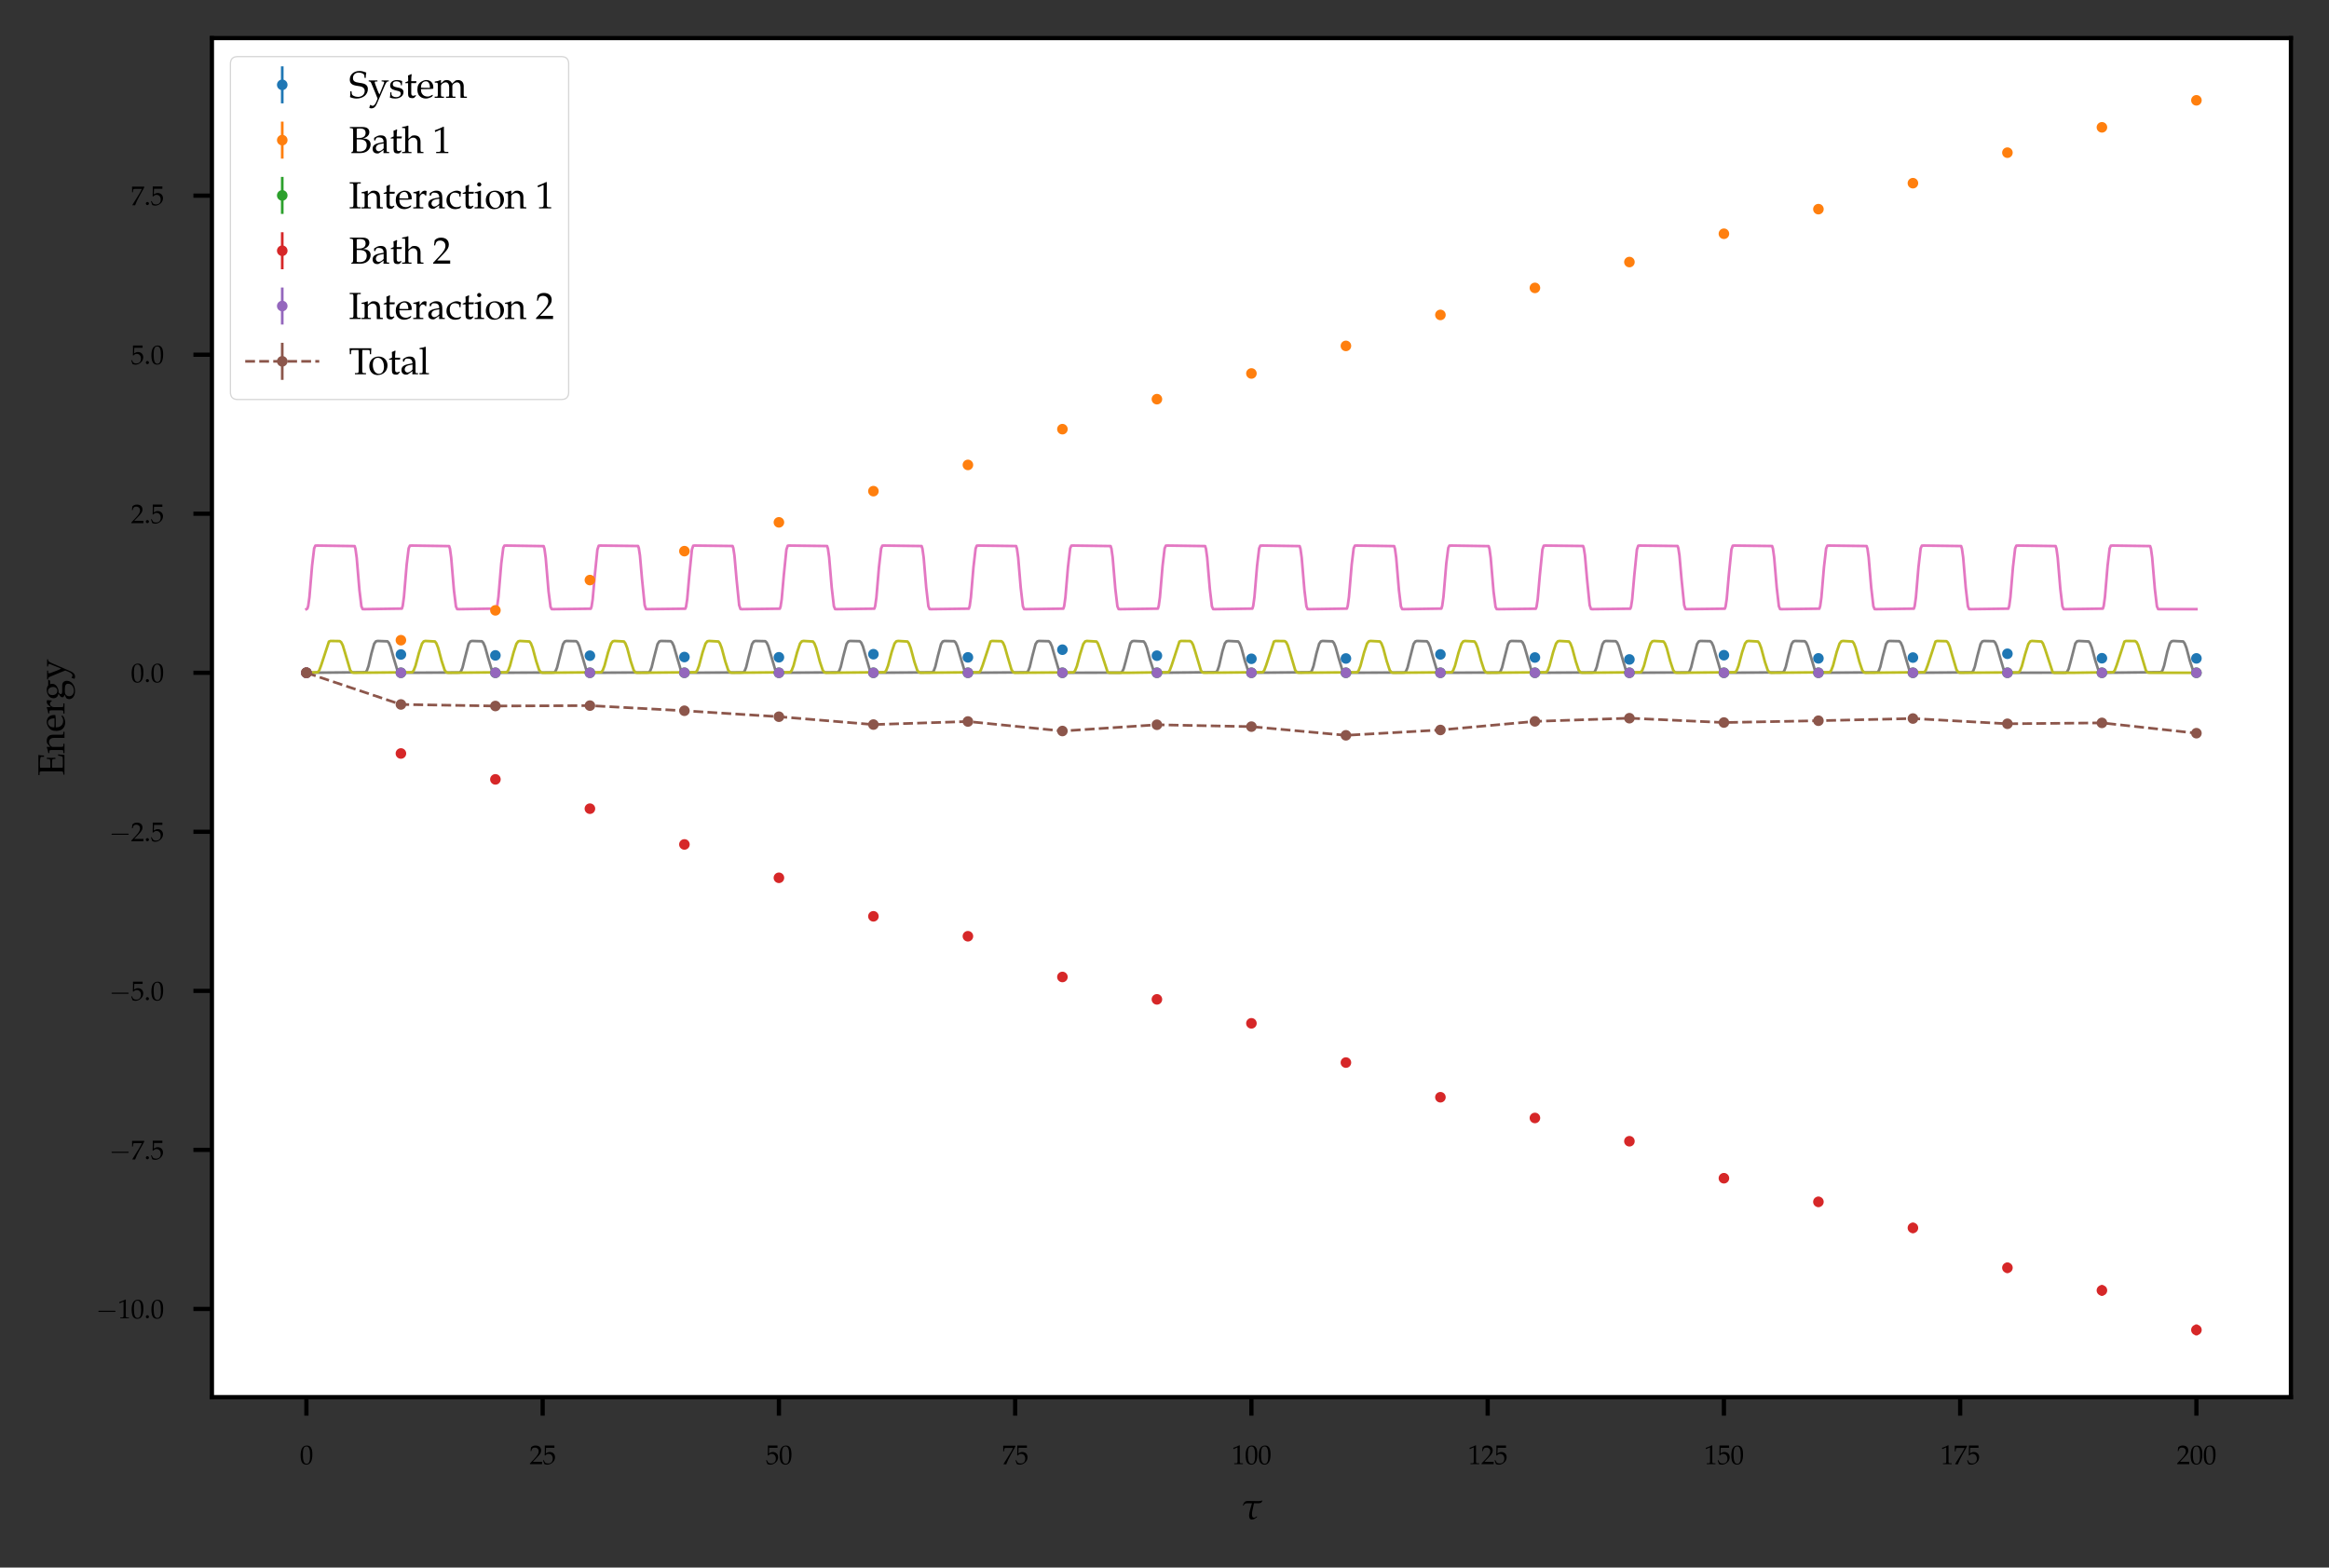<?xml version="1.0" encoding="utf-8" standalone="no"?>
<!DOCTYPE svg PUBLIC "-//W3C//DTD SVG 1.1//EN"
  "http://www.w3.org/Graphics/SVG/1.1/DTD/svg11.dtd">
<svg xmlns:xlink="http://www.w3.org/1999/xlink" width="440.4pt" height="296.4pt" viewBox="0 0 440.4 296.4" xmlns="http://www.w3.org/2000/svg" version="1.1">
 <rect x="0" y="0" width="440.4" height="296.4" fill="#333333" stroke="none"/>
 <defs>
  <style type="text/css">*{stroke-linejoin: round; stroke-linecap: butt}</style>
 </defs>
 <g id="figure_1">
  <g id="patch_1">
   <path d="M 0 296.4 
L 440.4 296.4 
L 440.4 0 
L 0 0 
L 0 296.4 
z
" style="fill: none"/>
  </g>
  <g id="axes_1">
   <g id="patch_2">
    <path d="M 40.071 264.174 
L 433.2 264.174 
L 433.2 7.2 
L 40.071 7.2 
z
" style="fill: #ffffff"/>
   </g>
   <g id="matplotlib.axis_1">
    <g id="xtick_1">
     <g id="line2d_1">
      <defs>
       <path id="m079109d62d" d="M 0 0 
L 0 3.5 
" style="stroke: #000000; stroke-width: 0.8"/>
      </defs>
      <g>
       <use xlink:href="#m079109d62d" x="57.94" y="264.174" style="stroke: #000000; stroke-width: 0.8"/>
      </g>
     </g>
     <g id="text_1">
      <!-- $\mathdefault{0}$ -->
      <g transform="translate(56.695 276.838)scale(0.05 -0.05)">
       <defs>
        <path id="URWPalladioL-Roma-30" d="M 1683 4416 
C 691 4416 186 3628 186 2077 
C 186 1326 320 680 544 366 
C 768 51 1126 -128 1523 -128 
C 2490 -128 2976 705 2976 2346 
C 2976 3749 2560 4416 1683 4416 
z
M 1568 4192 
C 2189 4192 2438 3564 2438 2025 
C 2438 661 2195 96 1606 96 
C 986 96 723 744 723 2308 
C 723 3660 960 4192 1568 4192 
z
" transform="scale(0.016)"/>
       </defs>
       <use xlink:href="#URWPalladioL-Roma-30" transform="scale(0.996)"/>
      </g>
     </g>
    </g>
    <g id="xtick_2">
     <g id="line2d_2">
      <g>
       <use xlink:href="#m079109d62d" x="102.614" y="264.174" style="stroke: #000000; stroke-width: 0.8"/>
      </g>
     </g>
     <g id="text_2">
      <!-- $\mathdefault{25}$ -->
      <g transform="translate(100.123 276.838)scale(0.05 -0.05)">
       <defs>
        <path id="URWPalladioL-Roma-32" d="M 102 160 
L 102 0 
C 1299 0 1299 0 1530 0 
C 1760 0 1760 0 2995 0 
C 2982 125 2982 186 2982 269 
C 2982 348 2982 407 2995 539 
C 2259 539 1965 539 781 539 
L 1946 1761 
C 2566 2414 2758 2763 2758 3238 
C 2758 3966 2259 4416 1446 4416 
C 986 4416 672 4288 358 3969 
L 250 3099 
L 435 3099 
L 518 3393 
C 621 3763 851 3923 1280 3923 
C 1830 3923 2182 3577 2182 3035 
C 2182 2555 1914 2083 1190 1316 
L 102 160 
z
" transform="scale(0.016)"/>
        <path id="URWPalladioL-Roma-35" d="M 813 3877 
C 1638 3877 1997 3877 2765 3877 
L 2797 3907 
C 2784 4016 2784 4064 2784 4144 
C 2784 4229 2784 4277 2797 4386 
L 2765 4416 
C 2285 4416 1997 4416 1651 4416 
C 1299 4416 1018 4416 538 4416 
L 506 4403 
C 512 4011 518 3729 518 3523 
C 518 2977 499 2360 480 2077 
L 608 2038 
C 909 2341 1082 2432 1395 2432 
C 2010 2432 2394 1993 2394 1296 
C 2394 580 1984 160 1286 160 
C 941 160 621 277 531 444 
L 237 973 
L 83 883 
C 230 516 307 310 397 27 
C 576 -71 832 -128 1107 -128 
C 1536 -128 1990 59 2342 368 
C 2733 716 2938 1154 2938 1630 
C 2938 2359 2419 2874 1690 2874 
C 1382 2874 1152 2791 755 2554 
L 813 3877 
z
" transform="scale(0.016)"/>
       </defs>
       <use xlink:href="#URWPalladioL-Roma-32" transform="scale(0.996)"/>
       <use xlink:href="#URWPalladioL-Roma-35" transform="translate(49.813 0)scale(0.996)"/>
      </g>
     </g>
    </g>
    <g id="xtick_3">
     <g id="line2d_3">
      <g>
       <use xlink:href="#m079109d62d" x="147.288" y="264.174" style="stroke: #000000; stroke-width: 0.8"/>
      </g>
     </g>
     <g id="text_3">
      <!-- $\mathdefault{50}$ -->
      <g transform="translate(144.797 276.838)scale(0.05 -0.05)">
       <use xlink:href="#URWPalladioL-Roma-35" transform="scale(0.996)"/>
       <use xlink:href="#URWPalladioL-Roma-30" transform="translate(49.813 0)scale(0.996)"/>
      </g>
     </g>
    </g>
    <g id="xtick_4">
     <g id="line2d_4">
      <g>
       <use xlink:href="#m079109d62d" x="191.961" y="264.174" style="stroke: #000000; stroke-width: 0.8"/>
      </g>
     </g>
     <g id="text_4">
      <!-- $\mathdefault{75}$ -->
      <g transform="translate(189.471 276.838)scale(0.05 -0.05)">
       <defs>
        <path id="URWPalladioL-Roma-37" d="M 358 32 
L 416 -51 
C 666 -32 666 -32 710 -32 
C 755 -32 755 -32 1005 -51 
C 1274 649 1587 1317 2010 2087 
L 3181 4199 
L 3181 4372 
C 2490 4372 2266 4372 1747 4372 
C 1280 4372 966 4372 346 4372 
L 282 4359 
C 301 3750 301 3750 301 3685 
C 301 3614 301 3614 282 3031 
L 474 3031 
L 518 3390 
C 570 3789 614 3840 909 3840 
L 2618 3840 
C 2362 3313 2163 2941 1920 2549 
L 358 32 
z
" transform="scale(0.016)"/>
       </defs>
       <use xlink:href="#URWPalladioL-Roma-37" transform="scale(0.996)"/>
       <use xlink:href="#URWPalladioL-Roma-35" transform="translate(49.813 0)scale(0.996)"/>
      </g>
     </g>
    </g>
    <g id="xtick_5">
     <g id="line2d_5">
      <g>
       <use xlink:href="#m079109d62d" x="236.635" y="264.174" style="stroke: #000000; stroke-width: 0.8"/>
      </g>
     </g>
     <g id="text_5">
      <!-- $\mathdefault{100}$ -->
      <g transform="translate(232.899 276.838)scale(0.05 -0.05)">
       <defs>
        <path id="URWPalladioL-Roma-31" d="M 429 3584 
L 493 3584 
L 1318 3956 
C 1325 3962 1331 3962 1338 3962 
C 1376 3962 1389 3905 1389 3751 
L 1389 613 
C 1389 276 1318 205 973 205 
L 614 205 
L 614 0 
C 1600 0 1600 0 1670 0 
C 1754 0 1894 0 2112 0 
C 2189 0 2413 0 2675 0 
L 2675 205 
L 2342 205 
C 1990 205 1926 276 1926 612 
L 1926 4443 
L 1837 4475 
C 1421 4257 966 4065 384 3860 
L 429 3584 
z
" transform="scale(0.016)"/>
       </defs>
       <use xlink:href="#URWPalladioL-Roma-31" transform="scale(0.996)"/>
       <use xlink:href="#URWPalladioL-Roma-30" transform="translate(49.813 0)scale(0.996)"/>
       <use xlink:href="#URWPalladioL-Roma-30" transform="translate(99.626 0)scale(0.996)"/>
      </g>
     </g>
    </g>
    <g id="xtick_6">
     <g id="line2d_6">
      <g>
       <use xlink:href="#m079109d62d" x="281.309" y="264.174" style="stroke: #000000; stroke-width: 0.8"/>
      </g>
     </g>
     <g id="text_6">
      <!-- $\mathdefault{125}$ -->
      <g transform="translate(277.573 276.838)scale(0.05 -0.05)">
       <use xlink:href="#URWPalladioL-Roma-31" transform="scale(0.996)"/>
       <use xlink:href="#URWPalladioL-Roma-32" transform="translate(49.813 0)scale(0.996)"/>
       <use xlink:href="#URWPalladioL-Roma-35" transform="translate(99.626 0)scale(0.996)"/>
      </g>
     </g>
    </g>
    <g id="xtick_7">
     <g id="line2d_7">
      <g>
       <use xlink:href="#m079109d62d" x="325.983" y="264.174" style="stroke: #000000; stroke-width: 0.8"/>
      </g>
     </g>
     <g id="text_7">
      <!-- $\mathdefault{150}$ -->
      <g transform="translate(322.247 276.838)scale(0.05 -0.05)">
       <use xlink:href="#URWPalladioL-Roma-31" transform="scale(0.996)"/>
       <use xlink:href="#URWPalladioL-Roma-35" transform="translate(49.813 0)scale(0.996)"/>
       <use xlink:href="#URWPalladioL-Roma-30" transform="translate(99.626 0)scale(0.996)"/>
      </g>
     </g>
    </g>
    <g id="xtick_8">
     <g id="line2d_8">
      <g>
       <use xlink:href="#m079109d62d" x="370.656" y="264.174" style="stroke: #000000; stroke-width: 0.8"/>
      </g>
     </g>
     <g id="text_8">
      <!-- $\mathdefault{175}$ -->
      <g transform="translate(366.92 276.838)scale(0.05 -0.05)">
       <use xlink:href="#URWPalladioL-Roma-31" transform="scale(0.996)"/>
       <use xlink:href="#URWPalladioL-Roma-37" transform="translate(49.813 0)scale(0.996)"/>
       <use xlink:href="#URWPalladioL-Roma-35" transform="translate(99.626 0)scale(0.996)"/>
      </g>
     </g>
    </g>
    <g id="xtick_9">
     <g id="line2d_9">
      <g>
       <use xlink:href="#m079109d62d" x="415.33" y="264.174" style="stroke: #000000; stroke-width: 0.8"/>
      </g>
     </g>
     <g id="text_9">
      <!-- $\mathdefault{200}$ -->
      <g transform="translate(411.594 276.838)scale(0.05 -0.05)">
       <use xlink:href="#URWPalladioL-Roma-32" transform="scale(0.996)"/>
       <use xlink:href="#URWPalladioL-Roma-30" transform="translate(49.813 0)scale(0.996)"/>
       <use xlink:href="#URWPalladioL-Roma-30" transform="translate(99.626 0)scale(0.996)"/>
      </g>
     </g>
    </g>
    <g id="text_10">
     <!-- $\tau$ -->
     <g transform="translate(234.808 287.233)scale(0.07 -0.07)">
      <defs>
       <path id="PazoMath-Italic-74" d="M 275 2288 
L 333 2333 
C 467 2671 723 2688 1088 2688 
C 1242 2688 1491 2688 1734 2688 
C 1632 2323 1248 1114 1248 692 
C 1248 20 1491 -64 1690 -64 
C 2016 -64 2202 20 2605 361 
L 2554 484 
L 2400 374 
C 2419 387 2234 238 2125 238 
C 1824 238 1734 426 1734 825 
C 1734 986 1747 1160 1786 1348 
C 1901 1908 2016 2443 2074 2688 
C 2246 2688 2400 2688 2490 2688 
C 2637 2688 2790 2688 2938 2688 
C 3053 2688 3194 2750 3296 2786 
C 3366 2914 3392 2927 3514 3073 
L 3469 3150 
C 3296 3102 3008 3048 2797 3048 
C 2720 3054 2560 3054 2400 3054 
C 2042 3054 1306 3073 1024 3073 
C 544 3073 371 2871 186 2339 
L 275 2288 
z
" transform="scale(0.016)"/>
      </defs>
      <use xlink:href="#PazoMath-Italic-74" transform="scale(0.996)"/>
     </g>
    </g>
   </g>
   <g id="matplotlib.axis_2">
    <g id="ytick_1">
     <g id="line2d_10">
      <defs>
       <path id="m313614da62" d="M 0 0 
L -3.5 0 
" style="stroke: #000000; stroke-width: 0.8"/>
      </defs>
      <g>
       <use xlink:href="#m313614da62" x="40.071" y="247.49" style="stroke: #000000; stroke-width: 0.8"/>
      </g>
     </g>
     <g id="text_11">
      <!-- $\mathdefault{−10.0}$ -->
      <g transform="translate(18.156 249.272)scale(0.05 -0.05)">
       <defs>
        <path id="CMSY10-0" d="M 4218 1472 
C 4326 1472 4442 1472 4442 1600 
C 4442 1728 4326 1728 4218 1728 
L 755 1728 
C 646 1728 531 1728 531 1600 
C 531 1472 646 1472 755 1472 
L 4218 1472 
z
" transform="scale(0.016)"/>
        <path id="URWPalladioL-Roma-2e" d="M 794 744 
C 602 744 429 564 429 372 
C 429 179 602 0 787 0 
C 992 0 1171 173 1171 372 
C 1171 564 992 744 794 744 
z
" transform="scale(0.016)"/>
       </defs>
       <use xlink:href="#CMSY10-0" transform="scale(1.038)"/>
       <use xlink:href="#URWPalladioL-Roma-31" transform="translate(81.942 0)scale(0.996)"/>
       <use xlink:href="#URWPalladioL-Roma-30" transform="translate(131.755 0)scale(0.996)"/>
       <use xlink:href="#URWPalladioL-Roma-2e" transform="translate(181.568 0)scale(0.996)"/>
       <use xlink:href="#URWPalladioL-Roma-30" transform="translate(206.475 0)scale(0.996)"/>
      </g>
     </g>
    </g>
    <g id="ytick_2">
     <g id="line2d_11">
      <g>
       <use xlink:href="#m313614da62" x="40.071" y="217.419" style="stroke: #000000; stroke-width: 0.8"/>
      </g>
     </g>
     <g id="text_12">
      <!-- $\mathdefault{−7.5}$ -->
      <g transform="translate(20.647 219.202)scale(0.05 -0.05)">
       <use xlink:href="#CMSY10-0" transform="scale(1.038)"/>
       <use xlink:href="#URWPalladioL-Roma-37" transform="translate(81.942 0)scale(0.996)"/>
       <use xlink:href="#URWPalladioL-Roma-2e" transform="translate(131.755 0)scale(0.996)"/>
       <use xlink:href="#URWPalladioL-Roma-35" transform="translate(156.661 0)scale(0.996)"/>
      </g>
     </g>
    </g>
    <g id="ytick_3">
     <g id="line2d_12">
      <g>
       <use xlink:href="#m313614da62" x="40.071" y="187.349" style="stroke: #000000; stroke-width: 0.8"/>
      </g>
     </g>
     <g id="text_13">
      <!-- $\mathdefault{−5.0}$ -->
      <g transform="translate(20.647 189.131)scale(0.05 -0.05)">
       <use xlink:href="#CMSY10-0" transform="scale(1.038)"/>
       <use xlink:href="#URWPalladioL-Roma-35" transform="translate(81.942 0)scale(0.996)"/>
       <use xlink:href="#URWPalladioL-Roma-2e" transform="translate(131.755 0)scale(0.996)"/>
       <use xlink:href="#URWPalladioL-Roma-30" transform="translate(156.661 0)scale(0.996)"/>
      </g>
     </g>
    </g>
    <g id="ytick_4">
     <g id="line2d_13">
      <g>
       <use xlink:href="#m313614da62" x="40.071" y="157.279" style="stroke: #000000; stroke-width: 0.8"/>
      </g>
     </g>
     <g id="text_14">
      <!-- $\mathdefault{−2.5}$ -->
      <g transform="translate(20.647 159.061)scale(0.05 -0.05)">
       <use xlink:href="#CMSY10-0" transform="scale(1.038)"/>
       <use xlink:href="#URWPalladioL-Roma-32" transform="translate(81.942 0)scale(0.996)"/>
       <use xlink:href="#URWPalladioL-Roma-2e" transform="translate(131.755 0)scale(0.996)"/>
       <use xlink:href="#URWPalladioL-Roma-35" transform="translate(156.661 0)scale(0.996)"/>
      </g>
     </g>
    </g>
    <g id="ytick_5">
     <g id="line2d_14">
      <g>
       <use xlink:href="#m313614da62" x="40.071" y="127.208" style="stroke: #000000; stroke-width: 0.8"/>
      </g>
     </g>
     <g id="text_15">
      <!-- $\mathdefault{0.0}$ -->
      <g transform="translate(24.744 128.99)scale(0.05 -0.05)">
       <use xlink:href="#URWPalladioL-Roma-30" transform="scale(0.996)"/>
       <use xlink:href="#URWPalladioL-Roma-2e" transform="translate(49.813 0)scale(0.996)"/>
       <use xlink:href="#URWPalladioL-Roma-30" transform="translate(74.72 0)scale(0.996)"/>
      </g>
     </g>
    </g>
    <g id="ytick_6">
     <g id="line2d_15">
      <g>
       <use xlink:href="#m313614da62" x="40.071" y="97.138" style="stroke: #000000; stroke-width: 0.8"/>
      </g>
     </g>
     <g id="text_16">
      <!-- $\mathdefault{2.5}$ -->
      <g transform="translate(24.744 98.92)scale(0.05 -0.05)">
       <use xlink:href="#URWPalladioL-Roma-32" transform="scale(0.996)"/>
       <use xlink:href="#URWPalladioL-Roma-2e" transform="translate(49.813 0)scale(0.996)"/>
       <use xlink:href="#URWPalladioL-Roma-35" transform="translate(74.72 0)scale(0.996)"/>
      </g>
     </g>
    </g>
    <g id="ytick_7">
     <g id="line2d_16">
      <g>
       <use xlink:href="#m313614da62" x="40.071" y="67.067" style="stroke: #000000; stroke-width: 0.8"/>
      </g>
     </g>
     <g id="text_17">
      <!-- $\mathdefault{5.0}$ -->
      <g transform="translate(24.744 68.849)scale(0.05 -0.05)">
       <use xlink:href="#URWPalladioL-Roma-35" transform="scale(0.996)"/>
       <use xlink:href="#URWPalladioL-Roma-2e" transform="translate(49.813 0)scale(0.996)"/>
       <use xlink:href="#URWPalladioL-Roma-30" transform="translate(74.72 0)scale(0.996)"/>
      </g>
     </g>
    </g>
    <g id="ytick_8">
     <g id="line2d_17">
      <g>
       <use xlink:href="#m313614da62" x="40.071" y="36.997" style="stroke: #000000; stroke-width: 0.8"/>
      </g>
     </g>
     <g id="text_18">
      <!-- $\mathdefault{7.5}$ -->
      <g transform="translate(24.744 38.779)scale(0.05 -0.05)">
       <use xlink:href="#URWPalladioL-Roma-37" transform="scale(0.996)"/>
       <use xlink:href="#URWPalladioL-Roma-2e" transform="translate(49.813 0)scale(0.996)"/>
       <use xlink:href="#URWPalladioL-Roma-35" transform="translate(74.72 0)scale(0.996)"/>
      </g>
     </g>
    </g>
    <g id="text_19">
     <!-- Energy -->
     <g transform="translate(12.19 146.709)rotate(-90)scale(0.07 -0.07)">
      <defs>
       <path id="URWPalladioL-Roma-45" d="M 141 4224 
L 448 4224 
C 742 4224 774 4172 774 3665 
L 774 784 
C 774 276 749 231 448 205 
L 218 186 
L 218 0 
C 640 0 826 0 1005 0 
C 1037 0 1216 0 1459 0 
C 2349 0 2349 0 2490 0 
C 2688 0 2688 0 3558 0 
C 3558 382 3597 736 3661 1079 
L 3437 1079 
C 3424 972 3411 878 3405 852 
C 3366 564 3283 356 3194 323 
C 3059 276 2592 276 2016 276 
C 1683 276 1568 286 1382 315 
L 1382 2100 
C 1562 2112 1754 2112 2042 2112 
C 2515 2112 2688 2094 2803 2040 
L 2854 1890 
L 2886 1536 
L 3078 1536 
C 3059 2132 3059 2132 3059 2247 
C 3059 2350 3059 2350 3078 2991 
L 2886 2991 
L 2854 2642 
C 2848 2581 2829 2521 2803 2467 
C 2688 2414 2509 2394 2086 2394 
C 1818 2394 1600 2394 1382 2394 
L 1382 4117 
C 1581 4160 1690 4160 2131 4160 
C 2496 4160 2854 4130 3059 4076 
C 3213 4039 3232 4008 3232 3868 
L 3232 3465 
L 3456 3465 
C 3456 3843 3488 4146 3558 4423 
C 3245 4423 3046 4423 2765 4423 
C 2605 4423 2394 4423 2131 4423 
C 1728 4423 1453 4423 1280 4423 
C 1062 4423 774 4423 141 4423 
L 141 4224 
z
" transform="scale(0.016)"/>
       <path id="URWPalladioL-Roma-6e" d="M 2624 -7 
C 3014 -7 3021 -7 3130 -7 
C 3219 -7 3219 -7 3661 -7 
L 3661 179 
L 3398 205 
C 3181 205 3162 244 3162 654 
L 3162 1892 
C 3162 2642 2810 3008 2093 3008 
C 1856 3008 1722 2963 1587 2847 
L 1101 2424 
L 1101 2982 
L 1043 3008 
C 717 2873 384 2783 45 2745 
L 45 2565 
L 282 2565 
C 538 2565 563 2520 563 2094 
L 563 643 
C 563 237 544 192 326 192 
L 38 192 
L 38 -7 
C 474 -7 646 -7 832 -7 
C 1018 -7 1190 -7 1626 -7 
L 1626 192 
L 1338 192 
C 1120 192 1101 237 1101 643 
L 1101 2011 
C 1101 2300 1523 2616 1914 2616 
C 2342 2616 2624 2297 2624 1806 
L 2624 -7 
z
" transform="scale(0.016)"/>
       <path id="URWPalladioL-Roma-65" d="M 2797 447 
L 2714 511 
C 2304 269 2157 212 1882 212 
C 1466 212 1120 398 941 711 
C 819 921 774 1101 762 1472 
L 1696 1472 
C 2138 1472 2413 1472 2854 1544 
C 2861 1634 2867 1693 2867 1771 
C 2867 2520 2394 3008 1677 3008 
C 1440 3008 1165 2924 902 2770 
C 378 2469 166 2071 166 1404 
C 166 1000 262 654 435 410 
C 691 71 1120 -128 1600 -128 
C 1837 -128 2074 -77 2336 37 
C 2509 108 2643 191 2669 230 
L 2797 447 
z
M 2298 1690 
C 1965 1690 1811 1690 1581 1690 
C 1286 1690 1120 1690 774 1722 
C 774 2027 800 2169 883 2337 
C 1018 2622 1293 2796 1600 2796 
C 1811 2796 1978 2711 2093 2534 
C 2234 2319 2278 2129 2298 1690 
z
" transform="scale(0.016)"/>
       <path id="URWPalladioL-Roma-72" d="M 147 2565 
L 384 2565 
C 640 2565 666 2520 666 2094 
L 666 643 
C 666 237 646 192 429 192 
L 134 192 
L 134 -7 
C 595 -7 762 -7 922 -7 
C 1050 -7 1050 -7 1837 -7 
L 1837 192 
L 1504 192 
C 1216 192 1203 211 1203 638 
L 1203 1751 
C 1203 2139 1459 2463 1773 2463 
C 1965 2463 2099 2373 2202 2169 
L 2336 2169 
L 2394 2937 
C 2323 2982 2208 3008 2093 3008 
C 1901 3008 1696 2905 1562 2745 
L 1203 2322 
L 1203 2982 
L 1146 3008 
C 819 2873 486 2783 147 2745 
L 147 2565 
z
" transform="scale(0.016)"/>
       <path id="URWPalladioL-Roma-67" d="M 3322 2432 
L 3482 2695 
L 3456 2759 
L 2547 2759 
C 2310 2937 2080 3008 1766 3008 
C 1485 3008 1158 2920 896 2768 
C 538 2567 352 2258 352 1874 
C 352 1408 646 1087 1120 1036 
L 614 640 
C 550 543 518 459 518 361 
C 518 180 634 76 941 -14 
L 384 -316 
C 294 -367 205 -604 205 -803 
C 205 -1388 774 -1792 1587 -1792 
C 2554 -1792 3315 -1182 3315 -399 
C 3315 63 3008 384 2560 384 
L 1536 384 
C 1203 384 1050 462 1050 639 
C 1050 724 1101 795 1267 939 
C 1306 972 1318 985 1344 1011 
C 1408 1004 1446 998 1498 998 
C 1773 998 2112 1118 2374 1300 
C 2662 1507 2803 1759 2803 2093 
C 2803 2218 2784 2300 2733 2432 
L 3322 2432 
z
M 1536 2790 
C 1971 2790 2266 2438 2266 1905 
C 2266 1499 1997 1216 1606 1216 
C 1178 1216 890 1542 890 2025 
C 890 2507 1126 2790 1536 2790 
z
M 1837 -65 
C 2560 -65 2810 -212 2810 -630 
C 2810 -1182 2304 -1593 1632 -1593 
C 1075 -1593 691 -1266 691 -790 
C 691 -502 858 -238 1114 -129 
C 1216 -78 1395 -65 1837 -65 
z
" transform="scale(0.016)"/>
       <path id="URWPalladioL-Roma-79" d="M 1901 564 
C 1760 808 1690 956 1574 1270 
L 1165 2347 
C 1126 2456 1101 2552 1101 2618 
C 1101 2710 1171 2764 1318 2764 
L 1562 2764 
L 1562 2944 
C 941 2944 941 2944 819 2944 
C 698 2944 698 2944 77 2944 
L 77 2777 
L 192 2764 
C 352 2745 429 2674 525 2451 
L 1222 775 
C 1402 340 1466 186 1581 -134 
L 1434 -524 
C 1229 -1062 979 -1362 736 -1362 
C 634 -1362 518 -1311 410 -1215 
L 326 -1215 
L 173 -1696 
C 294 -1760 397 -1792 518 -1792 
C 947 -1792 1222 -1562 1466 -1005 
L 2765 1990 
C 3021 2572 3142 2745 3302 2764 
L 3482 2777 
L 3482 2944 
C 2976 2944 2976 2944 2874 2944 
C 2771 2944 2771 2944 2266 2944 
L 2266 2777 
L 2432 2764 
C 2611 2751 2701 2694 2701 2604 
C 2701 2559 2688 2501 2662 2437 
L 1901 564 
z
" transform="scale(0.016)"/>
      </defs>
      <use xlink:href="#URWPalladioL-Roma-45" transform="scale(0.996)"/>
      <use xlink:href="#URWPalladioL-Roma-6e" transform="translate(60.872 0)scale(0.996)"/>
      <use xlink:href="#URWPalladioL-Roma-65" transform="translate(118.854 0)scale(0.996)"/>
      <use xlink:href="#URWPalladioL-Roma-72" transform="translate(166.574 0)scale(0.996)"/>
      <use xlink:href="#URWPalladioL-Roma-67" transform="translate(204.133 0)scale(0.996)"/>
      <use xlink:href="#URWPalladioL-Roma-79" transform="translate(259.525 0)scale(0.996)"/>
     </g>
    </g>
   </g>
   <g id="LineCollection_1">
    <path d="M 57.94 127.208 
L 57.94 127.208 
" clip-path="url(#pf1fd18d04b)" style="fill: none; stroke: #1f77b4; stroke-width: 0.5"/>
    <path d="M 75.81 124.142 
L 75.81 123.36 
" clip-path="url(#pf1fd18d04b)" style="fill: none; stroke: #1f77b4; stroke-width: 0.5"/>
    <path d="M 93.679 124.274 
L 93.679 123.566 
" clip-path="url(#pf1fd18d04b)" style="fill: none; stroke: #1f77b4; stroke-width: 0.5"/>
    <path d="M 111.549 124.351 
L 111.549 123.602 
" clip-path="url(#pf1fd18d04b)" style="fill: none; stroke: #1f77b4; stroke-width: 0.5"/>
    <path d="M 129.418 124.577 
L 129.418 123.889 
" clip-path="url(#pf1fd18d04b)" style="fill: none; stroke: #1f77b4; stroke-width: 0.5"/>
    <path d="M 147.288 124.61 
L 147.288 123.95 
" clip-path="url(#pf1fd18d04b)" style="fill: none; stroke: #1f77b4; stroke-width: 0.5"/>
    <path d="M 165.157 124.032 
L 165.157 123.36 
" clip-path="url(#pf1fd18d04b)" style="fill: none; stroke: #1f77b4; stroke-width: 0.5"/>
    <path d="M 183.027 124.709 
L 183.027 123.88 
" clip-path="url(#pf1fd18d04b)" style="fill: none; stroke: #1f77b4; stroke-width: 0.5"/>
    <path d="M 200.896 123.258 
L 200.896 122.431 
" clip-path="url(#pf1fd18d04b)" style="fill: none; stroke: #1f77b4; stroke-width: 0.5"/>
    <path d="M 218.766 124.343 
L 218.766 123.61 
" clip-path="url(#pf1fd18d04b)" style="fill: none; stroke: #1f77b4; stroke-width: 0.5"/>
    <path d="M 236.635 124.89 
L 236.635 124.237 
" clip-path="url(#pf1fd18d04b)" style="fill: none; stroke: #1f77b4; stroke-width: 0.5"/>
    <path d="M 254.505 124.828 
L 254.505 124.184 
" clip-path="url(#pf1fd18d04b)" style="fill: none; stroke: #1f77b4; stroke-width: 0.5"/>
    <path d="M 272.374 124.082 
L 272.374 123.382 
" clip-path="url(#pf1fd18d04b)" style="fill: none; stroke: #1f77b4; stroke-width: 0.5"/>
    <path d="M 290.244 124.63 
L 290.244 124.013 
" clip-path="url(#pf1fd18d04b)" style="fill: none; stroke: #1f77b4; stroke-width: 0.5"/>
    <path d="M 308.113 124.945 
L 308.113 124.429 
" clip-path="url(#pf1fd18d04b)" style="fill: none; stroke: #1f77b4; stroke-width: 0.5"/>
    <path d="M 325.983 124.232 
L 325.983 123.54 
" clip-path="url(#pf1fd18d04b)" style="fill: none; stroke: #1f77b4; stroke-width: 0.5"/>
    <path d="M 343.852 124.785 
L 343.852 124.184 
" clip-path="url(#pf1fd18d04b)" style="fill: none; stroke: #1f77b4; stroke-width: 0.5"/>
    <path d="M 361.722 124.649 
L 361.722 124.016 
" clip-path="url(#pf1fd18d04b)" style="fill: none; stroke: #1f77b4; stroke-width: 0.5"/>
    <path d="M 379.591 123.972 
L 379.591 123.253 
" clip-path="url(#pf1fd18d04b)" style="fill: none; stroke: #1f77b4; stroke-width: 0.5"/>
    <path d="M 397.461 124.791 
L 397.461 124.124 
" clip-path="url(#pf1fd18d04b)" style="fill: none; stroke: #1f77b4; stroke-width: 0.5"/>
    <path d="M 415.33 124.775 
L 415.33 124.201 
" clip-path="url(#pf1fd18d04b)" style="fill: none; stroke: #1f77b4; stroke-width: 0.5"/>
   </g>
   <g id="LineCollection_2">
    <path d="M 57.94 127.208 
L 57.94 127.208 
" clip-path="url(#pf1fd18d04b)" style="fill: none; stroke: #ff7f0e; stroke-width: 0.5"/>
    <path d="M 75.81 121.07 
L 75.81 121.03 
" clip-path="url(#pf1fd18d04b)" style="fill: none; stroke: #ff7f0e; stroke-width: 0.5"/>
    <path d="M 93.679 115.433 
L 93.679 115.375 
" clip-path="url(#pf1fd18d04b)" style="fill: none; stroke: #ff7f0e; stroke-width: 0.5"/>
    <path d="M 111.549 109.715 
L 111.549 109.643 
" clip-path="url(#pf1fd18d04b)" style="fill: none; stroke: #ff7f0e; stroke-width: 0.5"/>
    <path d="M 129.418 104.251 
L 129.418 104.169 
" clip-path="url(#pf1fd18d04b)" style="fill: none; stroke: #ff7f0e; stroke-width: 0.5"/>
    <path d="M 147.288 98.811 
L 147.288 98.72 
" clip-path="url(#pf1fd18d04b)" style="fill: none; stroke: #ff7f0e; stroke-width: 0.5"/>
    <path d="M 165.157 92.916 
L 165.157 92.818 
" clip-path="url(#pf1fd18d04b)" style="fill: none; stroke: #ff7f0e; stroke-width: 0.5"/>
    <path d="M 183.027 87.961 
L 183.027 87.852 
" clip-path="url(#pf1fd18d04b)" style="fill: none; stroke: #ff7f0e; stroke-width: 0.5"/>
    <path d="M 200.896 81.204 
L 200.896 81.086 
" clip-path="url(#pf1fd18d04b)" style="fill: none; stroke: #ff7f0e; stroke-width: 0.5"/>
    <path d="M 218.766 75.536 
L 218.766 75.412 
" clip-path="url(#pf1fd18d04b)" style="fill: none; stroke: #ff7f0e; stroke-width: 0.5"/>
    <path d="M 236.635 70.68 
L 236.635 70.55 
" clip-path="url(#pf1fd18d04b)" style="fill: none; stroke: #ff7f0e; stroke-width: 0.5"/>
    <path d="M 254.505 65.471 
L 254.505 65.336 
" clip-path="url(#pf1fd18d04b)" style="fill: none; stroke: #ff7f0e; stroke-width: 0.5"/>
    <path d="M 272.374 59.615 
L 272.374 59.475 
" clip-path="url(#pf1fd18d04b)" style="fill: none; stroke: #ff7f0e; stroke-width: 0.5"/>
    <path d="M 290.244 54.509 
L 290.244 54.364 
" clip-path="url(#pf1fd18d04b)" style="fill: none; stroke: #ff7f0e; stroke-width: 0.5"/>
    <path d="M 308.113 49.623 
L 308.113 49.474 
" clip-path="url(#pf1fd18d04b)" style="fill: none; stroke: #ff7f0e; stroke-width: 0.5"/>
    <path d="M 325.983 44.275 
L 325.983 44.122 
" clip-path="url(#pf1fd18d04b)" style="fill: none; stroke: #ff7f0e; stroke-width: 0.5"/>
    <path d="M 343.852 39.626 
L 343.852 39.467 
" clip-path="url(#pf1fd18d04b)" style="fill: none; stroke: #ff7f0e; stroke-width: 0.5"/>
    <path d="M 361.722 34.719 
L 361.722 34.556 
" clip-path="url(#pf1fd18d04b)" style="fill: none; stroke: #ff7f0e; stroke-width: 0.5"/>
    <path d="M 379.591 28.952 
L 379.591 28.783 
" clip-path="url(#pf1fd18d04b)" style="fill: none; stroke: #ff7f0e; stroke-width: 0.5"/>
    <path d="M 397.461 24.161 
L 397.461 23.988 
" clip-path="url(#pf1fd18d04b)" style="fill: none; stroke: #ff7f0e; stroke-width: 0.5"/>
    <path d="M 415.33 19.058 
L 415.33 18.881 
" clip-path="url(#pf1fd18d04b)" style="fill: none; stroke: #ff7f0e; stroke-width: 0.5"/>
   </g>
   <g id="LineCollection_3">
    <path d="M 57.94 127.208 
L 57.94 127.208 
" clip-path="url(#pf1fd18d04b)" style="fill: none; stroke: #2ca02c; stroke-width: 0.5"/>
    <path d="M 75.81 127.208 
L 75.81 127.208 
" clip-path="url(#pf1fd18d04b)" style="fill: none; stroke: #2ca02c; stroke-width: 0.5"/>
    <path d="M 93.679 127.208 
L 93.679 127.208 
" clip-path="url(#pf1fd18d04b)" style="fill: none; stroke: #2ca02c; stroke-width: 0.5"/>
    <path d="M 111.549 127.208 
L 111.549 127.208 
" clip-path="url(#pf1fd18d04b)" style="fill: none; stroke: #2ca02c; stroke-width: 0.5"/>
    <path d="M 129.418 127.208 
L 129.418 127.208 
" clip-path="url(#pf1fd18d04b)" style="fill: none; stroke: #2ca02c; stroke-width: 0.5"/>
    <path d="M 147.288 127.208 
L 147.288 127.208 
" clip-path="url(#pf1fd18d04b)" style="fill: none; stroke: #2ca02c; stroke-width: 0.5"/>
    <path d="M 165.157 127.208 
L 165.157 127.208 
" clip-path="url(#pf1fd18d04b)" style="fill: none; stroke: #2ca02c; stroke-width: 0.5"/>
    <path d="M 183.027 127.208 
L 183.027 127.208 
" clip-path="url(#pf1fd18d04b)" style="fill: none; stroke: #2ca02c; stroke-width: 0.5"/>
    <path d="M 200.896 127.208 
L 200.896 127.208 
" clip-path="url(#pf1fd18d04b)" style="fill: none; stroke: #2ca02c; stroke-width: 0.5"/>
    <path d="M 218.766 127.208 
L 218.766 127.208 
" clip-path="url(#pf1fd18d04b)" style="fill: none; stroke: #2ca02c; stroke-width: 0.5"/>
    <path d="M 236.635 127.208 
L 236.635 127.208 
" clip-path="url(#pf1fd18d04b)" style="fill: none; stroke: #2ca02c; stroke-width: 0.5"/>
    <path d="M 254.505 127.208 
L 254.505 127.208 
" clip-path="url(#pf1fd18d04b)" style="fill: none; stroke: #2ca02c; stroke-width: 0.5"/>
    <path d="M 272.374 127.208 
L 272.374 127.208 
" clip-path="url(#pf1fd18d04b)" style="fill: none; stroke: #2ca02c; stroke-width: 0.5"/>
    <path d="M 290.244 127.208 
L 290.244 127.208 
" clip-path="url(#pf1fd18d04b)" style="fill: none; stroke: #2ca02c; stroke-width: 0.5"/>
    <path d="M 308.113 127.208 
L 308.113 127.208 
" clip-path="url(#pf1fd18d04b)" style="fill: none; stroke: #2ca02c; stroke-width: 0.5"/>
    <path d="M 325.983 127.208 
L 325.983 127.208 
" clip-path="url(#pf1fd18d04b)" style="fill: none; stroke: #2ca02c; stroke-width: 0.5"/>
    <path d="M 343.852 127.208 
L 343.852 127.208 
" clip-path="url(#pf1fd18d04b)" style="fill: none; stroke: #2ca02c; stroke-width: 0.5"/>
    <path d="M 361.722 127.208 
L 361.722 127.208 
" clip-path="url(#pf1fd18d04b)" style="fill: none; stroke: #2ca02c; stroke-width: 0.5"/>
    <path d="M 379.591 127.208 
L 379.591 127.208 
" clip-path="url(#pf1fd18d04b)" style="fill: none; stroke: #2ca02c; stroke-width: 0.5"/>
    <path d="M 397.461 127.208 
L 397.461 127.208 
" clip-path="url(#pf1fd18d04b)" style="fill: none; stroke: #2ca02c; stroke-width: 0.5"/>
    <path d="M 415.33 127.208 
L 415.33 127.208 
" clip-path="url(#pf1fd18d04b)" style="fill: none; stroke: #2ca02c; stroke-width: 0.5"/>
   </g>
   <g id="LineCollection_4">
    <path d="M 57.94 127.208 
L 57.94 127.208 
" clip-path="url(#pf1fd18d04b)" style="fill: none; stroke: #d62728; stroke-width: 0.5"/>
    <path d="M 75.81 142.688 
L 75.81 142.251 
" clip-path="url(#pf1fd18d04b)" style="fill: none; stroke: #d62728; stroke-width: 0.5"/>
    <path d="M 93.679 147.669 
L 93.679 147.059 
" clip-path="url(#pf1fd18d04b)" style="fill: none; stroke: #d62728; stroke-width: 0.5"/>
    <path d="M 111.549 153.27 
L 111.549 152.54 
" clip-path="url(#pf1fd18d04b)" style="fill: none; stroke: #d62728; stroke-width: 0.5"/>
    <path d="M 129.418 160.101 
L 129.418 159.231 
" clip-path="url(#pf1fd18d04b)" style="fill: none; stroke: #d62728; stroke-width: 0.5"/>
    <path d="M 147.288 166.465 
L 147.288 165.484 
" clip-path="url(#pf1fd18d04b)" style="fill: none; stroke: #d62728; stroke-width: 0.5"/>
    <path d="M 165.157 173.801 
L 165.157 172.713 
" clip-path="url(#pf1fd18d04b)" style="fill: none; stroke: #d62728; stroke-width: 0.5"/>
    <path d="M 183.027 177.615 
L 183.027 176.436 
" clip-path="url(#pf1fd18d04b)" style="fill: none; stroke: #d62728; stroke-width: 0.5"/>
    <path d="M 200.896 185.357 
L 200.896 184.095 
" clip-path="url(#pf1fd18d04b)" style="fill: none; stroke: #d62728; stroke-width: 0.5"/>
    <path d="M 218.766 189.627 
L 218.766 188.291 
" clip-path="url(#pf1fd18d04b)" style="fill: none; stroke: #d62728; stroke-width: 0.5"/>
    <path d="M 236.635 194.202 
L 236.635 192.78 
" clip-path="url(#pf1fd18d04b)" style="fill: none; stroke: #d62728; stroke-width: 0.5"/>
    <path d="M 254.505 201.661 
L 254.505 200.161 
" clip-path="url(#pf1fd18d04b)" style="fill: none; stroke: #d62728; stroke-width: 0.5"/>
    <path d="M 272.374 208.257 
L 272.374 206.675 
" clip-path="url(#pf1fd18d04b)" style="fill: none; stroke: #d62728; stroke-width: 0.5"/>
    <path d="M 290.244 212.211 
L 290.244 210.561 
" clip-path="url(#pf1fd18d04b)" style="fill: none; stroke: #d62728; stroke-width: 0.5"/>
    <path d="M 308.113 216.642 
L 308.113 214.928 
" clip-path="url(#pf1fd18d04b)" style="fill: none; stroke: #d62728; stroke-width: 0.5"/>
    <path d="M 325.983 223.666 
L 325.983 221.891 
" clip-path="url(#pf1fd18d04b)" style="fill: none; stroke: #d62728; stroke-width: 0.5"/>
    <path d="M 343.852 228.165 
L 343.852 226.33 
" clip-path="url(#pf1fd18d04b)" style="fill: none; stroke: #d62728; stroke-width: 0.5"/>
    <path d="M 361.722 233.12 
L 361.722 231.224 
" clip-path="url(#pf1fd18d04b)" style="fill: none; stroke: #d62728; stroke-width: 0.5"/>
    <path d="M 379.591 240.682 
L 379.591 238.734 
" clip-path="url(#pf1fd18d04b)" style="fill: none; stroke: #d62728; stroke-width: 0.5"/>
    <path d="M 397.461 244.988 
L 397.461 242.991 
" clip-path="url(#pf1fd18d04b)" style="fill: none; stroke: #d62728; stroke-width: 0.5"/>
    <path d="M 415.33 252.494 
L 415.33 250.436 
" clip-path="url(#pf1fd18d04b)" style="fill: none; stroke: #d62728; stroke-width: 0.5"/>
   </g>
   <g id="LineCollection_5">
    <path d="M 57.94 127.208 
L 57.94 127.208 
" clip-path="url(#pf1fd18d04b)" style="fill: none; stroke: #9467bd; stroke-width: 0.5"/>
    <path d="M 75.81 127.208 
L 75.81 127.208 
" clip-path="url(#pf1fd18d04b)" style="fill: none; stroke: #9467bd; stroke-width: 0.5"/>
    <path d="M 93.679 127.208 
L 93.679 127.208 
" clip-path="url(#pf1fd18d04b)" style="fill: none; stroke: #9467bd; stroke-width: 0.5"/>
    <path d="M 111.549 127.208 
L 111.549 127.208 
" clip-path="url(#pf1fd18d04b)" style="fill: none; stroke: #9467bd; stroke-width: 0.5"/>
    <path d="M 129.418 127.208 
L 129.418 127.208 
" clip-path="url(#pf1fd18d04b)" style="fill: none; stroke: #9467bd; stroke-width: 0.5"/>
    <path d="M 147.288 127.208 
L 147.288 127.208 
" clip-path="url(#pf1fd18d04b)" style="fill: none; stroke: #9467bd; stroke-width: 0.5"/>
    <path d="M 165.157 127.208 
L 165.157 127.208 
" clip-path="url(#pf1fd18d04b)" style="fill: none; stroke: #9467bd; stroke-width: 0.5"/>
    <path d="M 183.027 127.208 
L 183.027 127.208 
" clip-path="url(#pf1fd18d04b)" style="fill: none; stroke: #9467bd; stroke-width: 0.5"/>
    <path d="M 200.896 127.208 
L 200.896 127.208 
" clip-path="url(#pf1fd18d04b)" style="fill: none; stroke: #9467bd; stroke-width: 0.5"/>
    <path d="M 218.766 127.208 
L 218.766 127.208 
" clip-path="url(#pf1fd18d04b)" style="fill: none; stroke: #9467bd; stroke-width: 0.5"/>
    <path d="M 236.635 127.208 
L 236.635 127.208 
" clip-path="url(#pf1fd18d04b)" style="fill: none; stroke: #9467bd; stroke-width: 0.5"/>
    <path d="M 254.505 127.208 
L 254.505 127.208 
" clip-path="url(#pf1fd18d04b)" style="fill: none; stroke: #9467bd; stroke-width: 0.5"/>
    <path d="M 272.374 127.208 
L 272.374 127.208 
" clip-path="url(#pf1fd18d04b)" style="fill: none; stroke: #9467bd; stroke-width: 0.5"/>
    <path d="M 290.244 127.208 
L 290.244 127.208 
" clip-path="url(#pf1fd18d04b)" style="fill: none; stroke: #9467bd; stroke-width: 0.5"/>
    <path d="M 308.113 127.208 
L 308.113 127.208 
" clip-path="url(#pf1fd18d04b)" style="fill: none; stroke: #9467bd; stroke-width: 0.5"/>
    <path d="M 325.983 127.208 
L 325.983 127.208 
" clip-path="url(#pf1fd18d04b)" style="fill: none; stroke: #9467bd; stroke-width: 0.5"/>
    <path d="M 343.852 127.208 
L 343.852 127.208 
" clip-path="url(#pf1fd18d04b)" style="fill: none; stroke: #9467bd; stroke-width: 0.5"/>
    <path d="M 361.722 127.208 
L 361.722 127.208 
" clip-path="url(#pf1fd18d04b)" style="fill: none; stroke: #9467bd; stroke-width: 0.5"/>
    <path d="M 379.591 127.208 
L 379.591 127.208 
" clip-path="url(#pf1fd18d04b)" style="fill: none; stroke: #9467bd; stroke-width: 0.5"/>
    <path d="M 397.461 127.208 
L 397.461 127.208 
" clip-path="url(#pf1fd18d04b)" style="fill: none; stroke: #9467bd; stroke-width: 0.5"/>
    <path d="M 415.33 127.208 
L 415.33 127.208 
" clip-path="url(#pf1fd18d04b)" style="fill: none; stroke: #9467bd; stroke-width: 0.5"/>
   </g>
   <g id="LineCollection_6">
    <path d="M 57.94 127.208 
L 57.94 127.208 
" clip-path="url(#pf1fd18d04b)" style="fill: none; stroke: #8c564b; stroke-width: 0.5"/>
    <path d="M 75.81 133.272 
L 75.81 133.124 
" clip-path="url(#pf1fd18d04b)" style="fill: none; stroke: #8c564b; stroke-width: 0.5"/>
    <path d="M 93.679 133.611 
L 93.679 133.371 
" clip-path="url(#pf1fd18d04b)" style="fill: none; stroke: #8c564b; stroke-width: 0.5"/>
    <path d="M 111.549 133.567 
L 111.549 133.27 
" clip-path="url(#pf1fd18d04b)" style="fill: none; stroke: #8c564b; stroke-width: 0.5"/>
    <path d="M 129.418 134.562 
L 129.418 134.216 
" clip-path="url(#pf1fd18d04b)" style="fill: none; stroke: #8c564b; stroke-width: 0.5"/>
    <path d="M 147.288 135.711 
L 147.288 135.321 
" clip-path="url(#pf1fd18d04b)" style="fill: none; stroke: #8c564b; stroke-width: 0.5"/>
    <path d="M 165.157 137.215 
L 165.157 136.784 
" clip-path="url(#pf1fd18d04b)" style="fill: none; stroke: #8c564b; stroke-width: 0.5"/>
    <path d="M 183.027 136.655 
L 183.027 136.186 
" clip-path="url(#pf1fd18d04b)" style="fill: none; stroke: #8c564b; stroke-width: 0.5"/>
    <path d="M 200.896 138.468 
L 200.896 137.97 
" clip-path="url(#pf1fd18d04b)" style="fill: none; stroke: #8c564b; stroke-width: 0.5"/>
    <path d="M 218.766 137.303 
L 218.766 136.772 
" clip-path="url(#pf1fd18d04b)" style="fill: none; stroke: #8c564b; stroke-width: 0.5"/>
    <path d="M 236.635 137.674 
L 236.635 137.109 
" clip-path="url(#pf1fd18d04b)" style="fill: none; stroke: #8c564b; stroke-width: 0.5"/>
    <path d="M 254.505 139.328 
L 254.505 138.737 
" clip-path="url(#pf1fd18d04b)" style="fill: none; stroke: #8c564b; stroke-width: 0.5"/>
    <path d="M 272.374 138.336 
L 272.374 137.712 
" clip-path="url(#pf1fd18d04b)" style="fill: none; stroke: #8c564b; stroke-width: 0.5"/>
    <path d="M 290.244 136.727 
L 290.244 136.069 
" clip-path="url(#pf1fd18d04b)" style="fill: none; stroke: #8c564b; stroke-width: 0.5"/>
    <path d="M 308.113 136.135 
L 308.113 135.456 
" clip-path="url(#pf1fd18d04b)" style="fill: none; stroke: #8c564b; stroke-width: 0.5"/>
    <path d="M 325.983 136.965 
L 325.983 136.267 
" clip-path="url(#pf1fd18d04b)" style="fill: none; stroke: #8c564b; stroke-width: 0.5"/>
    <path d="M 343.852 136.633 
L 343.852 135.914 
" clip-path="url(#pf1fd18d04b)" style="fill: none; stroke: #8c564b; stroke-width: 0.5"/>
    <path d="M 361.722 136.231 
L 361.722 135.488 
" clip-path="url(#pf1fd18d04b)" style="fill: none; stroke: #8c564b; stroke-width: 0.5"/>
    <path d="M 379.591 137.233 
L 379.591 136.468 
" clip-path="url(#pf1fd18d04b)" style="fill: none; stroke: #8c564b; stroke-width: 0.5"/>
    <path d="M 397.461 137.075 
L 397.461 136.289 
" clip-path="url(#pf1fd18d04b)" style="fill: none; stroke: #8c564b; stroke-width: 0.5"/>
    <path d="M 415.33 139.036 
L 415.33 138.226 
" clip-path="url(#pf1fd18d04b)" style="fill: none; stroke: #8c564b; stroke-width: 0.5"/>
   </g>
   <g id="line2d_18">
    <path d="M 57.94 115.18 
L 58.119 115.077 
L 58.28 114.572 
L 58.512 112.888 
L 59.013 106.969 
L 59.406 103.677 
L 59.638 103.165 
L 59.978 103.152 
L 67.055 103.256 
L 67.215 103.764 
L 67.448 105.452 
L 67.966 111.579 
L 68.341 114.659 
L 68.574 115.166 
L 68.931 115.18 
L 75.99 115.074 
L 76.151 114.563 
L 76.383 112.87 
L 76.902 106.742 
L 77.277 103.669 
L 77.509 103.165 
L 77.867 103.152 
L 84.926 103.259 
L 85.087 103.772 
L 85.319 105.47 
L 85.837 111.599 
L 86.213 114.666 
L 86.445 115.167 
L 86.802 115.18 
L 93.861 115.071 
L 94.022 114.555 
L 94.255 112.853 
L 94.791 106.52 
L 95.166 103.587 
L 95.381 103.164 
L 95.756 103.152 
L 102.797 103.262 
L 102.958 103.781 
L 103.19 105.487 
L 103.726 111.821 
L 104.102 114.748 
L 104.316 115.168 
L 104.691 115.18 
L 111.715 115.096 
L 111.858 114.707 
L 112.072 113.328 
L 112.465 108.871 
L 112.966 103.914 
L 113.216 103.184 
L 113.448 103.152 
L 120.651 103.237 
L 120.794 103.628 
L 121.008 105.011 
L 121.401 109.471 
L 121.902 114.422 
L 122.152 115.148 
L 122.384 115.18 
L 129.586 115.093 
L 129.729 114.7 
L 129.944 113.312 
L 130.337 108.849 
L 130.837 103.904 
L 131.087 103.183 
L 131.32 103.152 
L 138.522 103.239 
L 138.665 103.635 
L 138.879 105.027 
L 139.272 109.494 
L 139.773 114.432 
L 140.023 115.149 
L 140.273 115.18 
L 147.457 115.091 
L 147.6 114.692 
L 147.815 113.297 
L 148.208 108.826 
L 148.708 103.895 
L 148.959 103.181 
L 149.209 103.152 
L 156.393 103.242 
L 156.554 103.722 
L 156.786 105.368 
L 157.269 111.058 
L 157.68 114.619 
L 157.912 115.162 
L 158.216 115.18 
L 165.329 115.088 
L 165.49 114.606 
L 165.722 112.955 
L 166.204 107.263 
L 166.615 103.709 
L 166.848 103.169 
L 167.152 103.152 
L 174.264 103.245 
L 174.425 103.73 
L 174.658 105.384 
L 175.14 111.079 
L 175.551 114.627 
L 175.783 115.163 
L 176.087 115.18 
L 183.2 115.085 
L 183.361 114.597 
L 183.593 112.939 
L 184.076 107.242 
L 184.487 103.701 
L 184.719 103.168 
L 185.041 103.152 
L 192.136 103.247 
L 192.296 103.738 
L 192.529 105.401 
L 193.011 111.1 
L 193.422 114.635 
L 193.655 115.164 
L 193.976 115.18 
L 201.071 115.083 
L 201.232 114.589 
L 201.464 112.922 
L 201.947 107.22 
L 202.358 103.693 
L 202.59 103.167 
L 202.912 103.152 
L 210.007 103.25 
L 210.168 103.747 
L 210.4 105.418 
L 210.9 111.332 
L 211.294 114.643 
L 211.526 115.165 
L 211.848 115.18 
L 218.943 115.08 
L 219.103 114.58 
L 219.336 112.905 
L 219.836 106.989 
L 220.229 103.685 
L 220.462 103.166 
L 220.801 103.152 
L 227.878 103.253 
L 228.039 103.755 
L 228.271 105.435 
L 228.772 111.352 
L 229.165 114.651 
L 229.397 115.166 
L 229.737 115.18 
L 236.814 115.077 
L 236.975 114.572 
L 237.207 112.888 
L 237.707 106.969 
L 238.101 103.677 
L 238.333 103.165 
L 238.672 103.152 
L 245.749 103.256 
L 245.91 103.764 
L 246.143 105.452 
L 246.661 111.579 
L 247.036 114.659 
L 247.269 115.166 
L 247.626 115.18 
L 254.685 115.074 
L 254.846 114.563 
L 255.078 112.87 
L 255.597 106.742 
L 255.972 103.669 
L 256.204 103.165 
L 256.562 103.152 
L 263.621 103.259 
L 263.782 103.772 
L 264.014 105.47 
L 264.532 111.599 
L 264.907 114.666 
L 265.14 115.167 
L 265.497 115.18 
L 272.556 115.071 
L 272.717 114.555 
L 272.95 112.853 
L 273.486 106.52 
L 273.861 103.587 
L 274.075 103.164 
L 274.451 103.152 
L 281.492 103.262 
L 281.653 103.781 
L 281.885 105.487 
L 282.421 111.821 
L 282.797 114.748 
L 283.011 115.168 
L 283.386 115.18 
L 290.41 115.096 
L 290.553 114.707 
L 290.767 113.328 
L 291.16 108.871 
L 291.661 103.914 
L 291.911 103.184 
L 292.143 103.152 
L 299.345 103.237 
L 299.488 103.628 
L 299.703 105.011 
L 300.096 109.471 
L 300.596 114.422 
L 300.847 115.148 
L 301.079 115.18 
L 308.281 115.093 
L 308.424 114.7 
L 308.639 113.312 
L 309.032 108.849 
L 309.532 103.904 
L 309.782 103.183 
L 310.015 103.152 
L 317.217 103.239 
L 317.36 103.635 
L 317.574 105.027 
L 317.967 109.494 
L 318.468 114.432 
L 318.718 115.149 
L 318.968 115.18 
L 326.152 115.091 
L 326.295 114.692 
L 326.51 113.297 
L 326.903 108.826 
L 327.403 103.895 
L 327.654 103.181 
L 327.904 103.152 
L 335.088 103.242 
L 335.249 103.722 
L 335.481 105.368 
L 335.964 111.058 
L 336.375 114.619 
L 336.607 115.162 
L 336.911 115.18 
L 344.024 115.088 
L 344.184 114.606 
L 344.417 112.955 
L 344.899 107.263 
L 345.31 103.709 
L 345.543 103.169 
L 345.847 103.152 
L 352.959 103.245 
L 353.12 103.73 
L 353.352 105.384 
L 353.835 111.079 
L 354.246 114.627 
L 354.478 115.163 
L 354.782 115.18 
L 361.895 115.085 
L 362.056 114.597 
L 362.288 112.939 
L 362.771 107.242 
L 363.182 103.701 
L 363.414 103.168 
L 363.736 103.152 
L 370.831 103.247 
L 370.991 103.738 
L 371.224 105.401 
L 371.706 111.1 
L 372.117 114.635 
L 372.35 115.164 
L 372.671 115.18 
L 379.766 115.083 
L 379.927 114.589 
L 380.159 112.922 
L 380.642 107.22 
L 381.053 103.693 
L 381.285 103.167 
L 381.607 103.152 
L 388.702 103.25 
L 388.863 103.747 
L 389.095 105.418 
L 389.595 111.332 
L 389.989 114.643 
L 390.221 115.165 
L 390.543 115.18 
L 397.637 115.08 
L 397.798 114.58 
L 398.031 112.905 
L 398.531 106.989 
L 398.924 103.685 
L 399.157 103.166 
L 399.496 103.152 
L 406.573 103.253 
L 406.734 103.755 
L 406.966 105.435 
L 407.467 111.352 
L 407.86 114.651 
L 408.092 115.166 
L 408.432 115.18 
L 415.33 115.18 
L 415.33 115.18 
" clip-path="url(#pf1fd18d04b)" style="fill: none; stroke: #e377c2; stroke-width: 0.5; stroke-linecap: square"/>
   </g>
   <g id="line2d_19">
    <path d="M 57.94 127.208 
L 69.128 127.11 
L 69.378 126.781 
L 69.682 125.939 
L 70.236 123.544 
L 70.754 121.727 
L 71.076 121.277 
L 71.397 121.195 
L 73.274 121.267 
L 73.542 121.574 
L 73.864 122.334 
L 74.418 124.348 
L 75.097 126.589 
L 75.454 127.113 
L 75.776 127.208 
L 86.927 127.153 
L 87.178 126.904 
L 87.464 126.232 
L 87.892 124.515 
L 88.607 121.764 
L 88.929 121.289 
L 89.251 121.195 
L 91.127 121.257 
L 91.395 121.548 
L 91.717 122.286 
L 92.253 124.214 
L 92.968 126.593 
L 93.325 127.114 
L 93.647 127.208 
L 104.799 127.153 
L 105.049 126.901 
L 105.335 126.227 
L 105.764 124.507 
L 106.461 121.802 
L 106.782 121.301 
L 107.104 121.196 
L 108.963 121.239 
L 109.231 121.495 
L 109.535 122.14 
L 110.017 123.8 
L 110.839 126.597 
L 111.197 127.115 
L 111.518 127.208 
L 122.688 127.142 
L 122.938 126.869 
L 123.224 126.164 
L 123.671 124.335 
L 124.332 121.798 
L 124.654 121.299 
L 124.975 121.195 
L 126.834 121.24 
L 127.102 121.497 
L 127.406 122.145 
L 127.888 123.807 
L 128.71 126.601 
L 129.068 127.117 
L 129.39 127.208 
L 140.559 127.141 
L 140.809 126.866 
L 141.095 126.158 
L 141.542 124.327 
L 142.203 121.793 
L 142.525 121.298 
L 142.847 121.195 
L 144.705 121.241 
L 144.973 121.5 
L 145.277 122.149 
L 145.76 123.814 
L 146.582 126.605 
L 146.939 127.118 
L 147.261 127.208 
L 158.448 127.129 
L 158.698 126.832 
L 158.984 126.093 
L 159.467 124.072 
L 160.075 121.789 
L 160.396 121.297 
L 160.718 121.195 
L 162.577 121.242 
L 162.845 121.503 
L 163.166 122.204 
L 163.667 123.961 
L 164.453 126.609 
L 164.81 127.119 
L 165.132 127.208 
L 176.32 127.128 
L 176.57 126.828 
L 176.856 126.087 
L 177.338 124.064 
L 177.946 121.785 
L 178.268 121.295 
L 178.589 121.195 
L 180.448 121.243 
L 180.716 121.506 
L 181.038 122.209 
L 181.538 123.968 
L 182.324 126.613 
L 182.682 127.121 
L 183.003 127.208 
L 194.191 127.127 
L 194.441 126.825 
L 194.727 126.081 
L 195.21 124.056 
L 195.817 121.781 
L 196.139 121.294 
L 196.46 121.195 
L 198.319 121.243 
L 198.587 121.508 
L 198.909 122.214 
L 199.409 123.975 
L 200.178 126.577 
L 200.535 127.109 
L 200.857 127.208 
L 211.955 127.178 
L 212.205 126.988 
L 212.473 126.457 
L 212.848 125.099 
L 213.742 121.658 
L 214.064 121.258 
L 214.421 121.194 
L 216.262 121.289 
L 216.53 121.631 
L 216.869 122.487 
L 217.513 124.891 
L 218.085 126.658 
L 218.442 127.135 
L 218.766 127.208 
L 229.969 127.098 
L 230.219 126.749 
L 230.523 125.881 
L 231.149 123.162 
L 231.613 121.655 
L 231.935 121.257 
L 232.292 121.194 
L 234.133 121.29 
L 234.401 121.635 
L 234.741 122.493 
L 235.402 124.966 
L 235.974 126.698 
L 236.313 127.136 
L 236.635 127.208 
L 247.823 127.11 
L 248.073 126.781 
L 248.377 125.939 
L 248.931 123.544 
L 249.449 121.727 
L 249.771 121.277 
L 250.092 121.195 
L 251.969 121.267 
L 252.237 121.574 
L 252.558 122.334 
L 253.112 124.348 
L 253.792 126.589 
L 254.149 127.113 
L 254.471 127.208 
L 265.622 127.153 
L 265.873 126.904 
L 266.158 126.232 
L 266.587 124.515 
L 267.302 121.764 
L 267.624 121.289 
L 267.946 121.195 
L 269.822 121.257 
L 270.09 121.548 
L 270.412 122.286 
L 270.948 124.214 
L 271.663 126.593 
L 272.02 127.114 
L 272.342 127.208 
L 283.494 127.153 
L 283.744 126.901 
L 284.03 126.227 
L 284.459 124.507 
L 285.156 121.802 
L 285.477 121.301 
L 285.799 121.196 
L 287.658 121.239 
L 287.926 121.495 
L 288.23 122.14 
L 288.712 123.8 
L 289.534 126.597 
L 289.892 127.115 
L 290.213 127.208 
L 301.383 127.142 
L 301.633 126.869 
L 301.919 126.164 
L 302.366 124.335 
L 303.027 121.798 
L 303.349 121.299 
L 303.67 121.195 
L 305.529 121.24 
L 305.797 121.497 
L 306.101 122.145 
L 306.583 123.807 
L 307.405 126.601 
L 307.763 127.117 
L 308.084 127.208 
L 319.254 127.141 
L 319.504 126.866 
L 319.79 126.158 
L 320.237 124.327 
L 320.898 121.793 
L 321.22 121.298 
L 321.542 121.195 
L 323.4 121.241 
L 323.668 121.5 
L 323.972 122.149 
L 324.455 123.814 
L 325.277 126.605 
L 325.634 127.118 
L 325.956 127.208 
L 337.143 127.129 
L 337.393 126.832 
L 337.679 126.093 
L 338.162 124.072 
L 338.769 121.789 
L 339.091 121.297 
L 339.413 121.195 
L 341.271 121.242 
L 341.54 121.503 
L 341.861 122.204 
L 342.362 123.961 
L 343.148 126.609 
L 343.505 127.119 
L 343.827 127.208 
L 355.014 127.128 
L 355.265 126.828 
L 355.551 126.087 
L 356.033 124.064 
L 356.641 121.785 
L 356.962 121.295 
L 357.284 121.195 
L 359.143 121.243 
L 359.411 121.506 
L 359.732 122.209 
L 360.233 123.968 
L 361.019 126.613 
L 361.377 127.121 
L 361.698 127.208 
L 372.886 127.127 
L 373.136 126.825 
L 373.422 126.081 
L 373.904 124.056 
L 374.512 121.781 
L 374.834 121.294 
L 375.155 121.195 
L 377.014 121.243 
L 377.282 121.508 
L 377.604 122.214 
L 378.104 123.975 
L 378.873 126.577 
L 379.23 127.109 
L 379.552 127.208 
L 390.65 127.178 
L 390.9 126.988 
L 391.168 126.457 
L 391.543 125.099 
L 392.437 121.658 
L 392.759 121.258 
L 393.116 121.194 
L 394.957 121.289 
L 395.225 121.631 
L 395.564 122.487 
L 396.208 124.891 
L 396.78 126.658 
L 397.137 127.135 
L 397.461 127.208 
L 408.664 127.098 
L 408.914 126.749 
L 409.218 125.881 
L 409.844 123.162 
L 410.308 121.655 
L 410.63 121.257 
L 410.987 121.194 
L 412.828 121.29 
L 413.096 121.635 
L 413.436 122.493 
L 414.097 124.966 
L 414.669 126.698 
L 415.008 127.136 
L 415.33 127.208 
L 415.33 127.208 
" clip-path="url(#pf1fd18d04b)" style="fill: none; stroke: #7f7f7f; stroke-width: 0.5; stroke-linecap: square"/>
   </g>
   <g id="line2d_20">
    <path d="M 57.94 127.208 
L 60.103 127.097 
L 60.371 126.733 
L 60.728 125.793 
L 62.194 121.319 
L 62.497 121.196 
L 64.249 121.223 
L 64.517 121.438 
L 64.821 122.033 
L 65.267 123.506 
L 66.215 126.7 
L 66.554 127.137 
L 66.876 127.208 
L 77.956 127.11 
L 78.224 126.763 
L 78.564 125.902 
L 79.225 123.427 
L 79.797 121.699 
L 80.136 121.264 
L 80.458 121.194 
L 82.245 121.292 
L 82.513 121.639 
L 82.853 122.501 
L 83.514 124.976 
L 84.086 126.704 
L 84.425 127.138 
L 84.747 127.208 
L 95.827 127.109 
L 96.095 126.76 
L 96.435 125.896 
L 97.096 123.421 
L 97.65 121.732 
L 97.99 121.275 
L 98.311 121.194 
L 100.116 121.294 
L 100.385 121.643 
L 100.724 122.507 
L 101.385 124.983 
L 101.939 126.671 
L 102.279 127.127 
L 102.601 127.208 
L 113.699 127.107 
L 113.967 126.757 
L 114.306 125.891 
L 114.985 123.346 
L 115.539 121.692 
L 115.879 121.262 
L 116.201 121.194 
L 117.988 121.295 
L 118.256 121.646 
L 118.595 122.513 
L 119.274 125.057 
L 119.828 126.711 
L 120.168 127.14 
L 120.508 127.208 
L 131.57 127.106 
L 131.838 126.753 
L 132.178 125.885 
L 132.857 123.34 
L 133.411 121.689 
L 133.75 121.261 
L 134.09 121.194 
L 135.859 121.296 
L 136.127 121.649 
L 136.467 122.518 
L 137.146 125.064 
L 137.7 126.714 
L 138.039 127.141 
L 138.379 127.208 
L 149.441 127.104 
L 149.709 126.75 
L 150.049 125.879 
L 150.728 123.333 
L 151.282 121.685 
L 151.621 121.26 
L 151.961 121.194 
L 153.73 121.298 
L 153.998 121.653 
L 154.338 122.524 
L 155.035 125.137 
L 155.571 126.718 
L 155.911 127.142 
L 156.25 127.208 
L 167.312 127.103 
L 167.581 126.747 
L 167.92 125.874 
L 168.617 123.259 
L 169.153 121.682 
L 169.493 121.259 
L 169.832 121.194 
L 171.602 121.299 
L 171.87 121.656 
L 172.209 122.53 
L 172.906 125.144 
L 173.442 126.721 
L 173.782 127.143 
L 174.121 127.208 
L 185.184 127.102 
L 185.452 126.743 
L 185.809 125.81 
L 187.293 121.309 
L 187.596 121.195 
L 189.383 121.243 
L 189.652 121.507 
L 189.973 122.212 
L 190.474 123.972 
L 191.26 126.615 
L 191.617 127.121 
L 191.939 127.208 
L 203.019 127.127 
L 203.287 126.805 
L 203.627 125.974 
L 204.235 123.723 
L 204.842 121.784 
L 205.2 121.28 
L 205.521 121.194 
L 207.344 121.302 
L 207.612 121.663 
L 207.97 122.599 
L 209.453 127.095 
L 209.757 127.207 
L 213.295 127.208 
L 220.926 127.099 
L 221.194 126.736 
L 221.552 125.799 
L 223.017 121.321 
L 223.321 121.196 
L 225.055 121.216 
L 225.323 121.413 
L 225.609 121.939 
L 226.02 123.23 
L 227.092 126.798 
L 227.431 127.165 
L 227.807 127.208 
L 238.798 127.097 
L 239.066 126.733 
L 239.423 125.793 
L 240.888 121.319 
L 241.192 121.196 
L 242.944 121.223 
L 243.212 121.438 
L 243.516 122.033 
L 243.962 123.506 
L 244.91 126.7 
L 245.249 127.137 
L 245.571 127.208 
L 256.651 127.11 
L 256.919 126.763 
L 257.259 125.902 
L 257.92 123.427 
L 258.492 121.699 
L 258.831 121.264 
L 259.153 121.194 
L 260.94 121.292 
L 261.208 121.639 
L 261.548 122.501 
L 262.209 124.976 
L 262.781 126.704 
L 263.12 127.138 
L 263.442 127.208 
L 274.522 127.109 
L 274.79 126.76 
L 275.13 125.896 
L 275.791 123.421 
L 276.345 121.732 
L 276.685 121.275 
L 277.006 121.194 
L 278.811 121.294 
L 279.079 121.643 
L 279.419 122.507 
L 280.08 124.983 
L 280.634 126.671 
L 280.974 127.127 
L 281.295 127.208 
L 292.394 127.107 
L 292.662 126.757 
L 293.001 125.891 
L 293.68 123.346 
L 294.234 121.692 
L 294.574 121.262 
L 294.895 121.194 
L 296.683 121.295 
L 296.951 121.646 
L 297.29 122.513 
L 297.969 125.057 
L 298.523 126.711 
L 298.863 127.14 
L 299.202 127.208 
L 310.265 127.106 
L 310.533 126.753 
L 310.872 125.885 
L 311.552 123.34 
L 312.106 121.689 
L 312.445 121.261 
L 312.785 121.194 
L 314.554 121.296 
L 314.822 121.649 
L 315.162 122.518 
L 315.841 125.064 
L 316.395 126.714 
L 316.734 127.141 
L 317.074 127.208 
L 328.136 127.104 
L 328.404 126.75 
L 328.744 125.879 
L 329.423 123.333 
L 329.977 121.685 
L 330.316 121.26 
L 330.656 121.194 
L 332.425 121.298 
L 332.693 121.653 
L 333.033 122.524 
L 333.73 125.137 
L 334.266 126.718 
L 334.605 127.142 
L 334.945 127.208 
L 346.007 127.103 
L 346.275 126.747 
L 346.615 125.874 
L 347.312 123.259 
L 347.848 121.682 
L 348.188 121.259 
L 348.527 121.194 
L 350.296 121.299 
L 350.565 121.656 
L 350.904 122.53 
L 351.601 125.144 
L 352.137 126.721 
L 352.477 127.143 
L 352.816 127.208 
L 363.879 127.102 
L 364.147 126.743 
L 364.504 125.81 
L 365.987 121.309 
L 366.291 121.195 
L 368.078 121.243 
L 368.346 121.507 
L 368.668 122.212 
L 369.169 123.972 
L 369.955 126.615 
L 370.312 127.121 
L 370.634 127.208 
L 381.714 127.127 
L 381.982 126.805 
L 382.322 125.974 
L 382.929 123.723 
L 383.537 121.784 
L 383.894 121.28 
L 384.216 121.194 
L 386.039 121.302 
L 386.307 121.663 
L 386.665 122.599 
L 388.148 127.095 
L 388.452 127.207 
L 391.99 127.208 
L 399.621 127.099 
L 399.889 126.736 
L 400.247 125.799 
L 401.712 121.321 
L 402.016 121.196 
L 403.749 121.216 
L 404.018 121.413 
L 404.303 121.939 
L 404.714 123.23 
L 405.787 126.798 
L 406.126 127.165 
L 406.502 127.208 
L 415.33 127.208 
L 415.33 127.208 
" clip-path="url(#pf1fd18d04b)" style="fill: none; stroke: #bcbd22; stroke-width: 0.5; stroke-linecap: square"/>
   </g>
   <g id="line2d_21">
    <defs>
     <path id="m8b20740e1a" d="M 0 1 
C 0.265 1 0.52 0.895 0.707 0.707 
C 0.895 0.52 1 0.265 1 0 
C 1 -0.265 0.895 -0.52 0.707 -0.707 
C 0.52 -0.895 0.265 -1 0 -1 
C -0.265 -1 -0.52 -0.895 -0.707 -0.707 
C -0.895 -0.52 -1 -0.265 -1 0 
C -1 0.265 -0.895 0.52 -0.707 0.707 
C -0.52 0.895 -0.265 1 0 1 
z
"/>
    </defs>
    <g clip-path="url(#pf1fd18d04b)">
     <use xlink:href="#m8b20740e1a" x="57.94" y="127.208" style="fill: #1f77b4"/>
     <use xlink:href="#m8b20740e1a" x="75.81" y="123.751" style="fill: #1f77b4"/>
     <use xlink:href="#m8b20740e1a" x="93.679" y="123.92" style="fill: #1f77b4"/>
     <use xlink:href="#m8b20740e1a" x="111.549" y="123.977" style="fill: #1f77b4"/>
     <use xlink:href="#m8b20740e1a" x="129.418" y="124.233" style="fill: #1f77b4"/>
     <use xlink:href="#m8b20740e1a" x="147.288" y="124.28" style="fill: #1f77b4"/>
     <use xlink:href="#m8b20740e1a" x="165.157" y="123.696" style="fill: #1f77b4"/>
     <use xlink:href="#m8b20740e1a" x="183.027" y="124.294" style="fill: #1f77b4"/>
     <use xlink:href="#m8b20740e1a" x="200.896" y="122.844" style="fill: #1f77b4"/>
     <use xlink:href="#m8b20740e1a" x="218.766" y="123.976" style="fill: #1f77b4"/>
     <use xlink:href="#m8b20740e1a" x="236.635" y="124.564" style="fill: #1f77b4"/>
     <use xlink:href="#m8b20740e1a" x="254.505" y="124.506" style="fill: #1f77b4"/>
     <use xlink:href="#m8b20740e1a" x="272.374" y="123.732" style="fill: #1f77b4"/>
     <use xlink:href="#m8b20740e1a" x="290.244" y="124.322" style="fill: #1f77b4"/>
     <use xlink:href="#m8b20740e1a" x="308.113" y="124.687" style="fill: #1f77b4"/>
     <use xlink:href="#m8b20740e1a" x="325.983" y="123.886" style="fill: #1f77b4"/>
     <use xlink:href="#m8b20740e1a" x="343.852" y="124.484" style="fill: #1f77b4"/>
     <use xlink:href="#m8b20740e1a" x="361.722" y="124.333" style="fill: #1f77b4"/>
     <use xlink:href="#m8b20740e1a" x="379.591" y="123.613" style="fill: #1f77b4"/>
     <use xlink:href="#m8b20740e1a" x="397.461" y="124.458" style="fill: #1f77b4"/>
     <use xlink:href="#m8b20740e1a" x="415.33" y="124.488" style="fill: #1f77b4"/>
    </g>
   </g>
   <g id="line2d_22">
    <defs>
     <path id="mf34e94d7cc" d="M 0 1 
C 0.265 1 0.52 0.895 0.707 0.707 
C 0.895 0.52 1 0.265 1 0 
C 1 -0.265 0.895 -0.52 0.707 -0.707 
C 0.52 -0.895 0.265 -1 0 -1 
C -0.265 -1 -0.52 -0.895 -0.707 -0.707 
C -0.895 -0.52 -1 -0.265 -1 0 
C -1 0.265 -0.895 0.52 -0.707 0.707 
C -0.52 0.895 -0.265 1 0 1 
z
"/>
    </defs>
    <g clip-path="url(#pf1fd18d04b)">
     <use xlink:href="#mf34e94d7cc" x="57.94" y="127.208" style="fill: #ff7f0e"/>
     <use xlink:href="#mf34e94d7cc" x="75.81" y="121.05" style="fill: #ff7f0e"/>
     <use xlink:href="#mf34e94d7cc" x="93.679" y="115.404" style="fill: #ff7f0e"/>
     <use xlink:href="#mf34e94d7cc" x="111.549" y="109.679" style="fill: #ff7f0e"/>
     <use xlink:href="#mf34e94d7cc" x="129.418" y="104.21" style="fill: #ff7f0e"/>
     <use xlink:href="#mf34e94d7cc" x="147.288" y="98.766" style="fill: #ff7f0e"/>
     <use xlink:href="#mf34e94d7cc" x="165.157" y="92.867" style="fill: #ff7f0e"/>
     <use xlink:href="#mf34e94d7cc" x="183.027" y="87.907" style="fill: #ff7f0e"/>
     <use xlink:href="#mf34e94d7cc" x="200.896" y="81.145" style="fill: #ff7f0e"/>
     <use xlink:href="#mf34e94d7cc" x="218.766" y="75.474" style="fill: #ff7f0e"/>
     <use xlink:href="#mf34e94d7cc" x="236.635" y="70.615" style="fill: #ff7f0e"/>
     <use xlink:href="#mf34e94d7cc" x="254.505" y="65.403" style="fill: #ff7f0e"/>
     <use xlink:href="#mf34e94d7cc" x="272.374" y="59.545" style="fill: #ff7f0e"/>
     <use xlink:href="#mf34e94d7cc" x="290.244" y="54.437" style="fill: #ff7f0e"/>
     <use xlink:href="#mf34e94d7cc" x="308.113" y="49.549" style="fill: #ff7f0e"/>
     <use xlink:href="#mf34e94d7cc" x="325.983" y="44.198" style="fill: #ff7f0e"/>
     <use xlink:href="#mf34e94d7cc" x="343.852" y="39.546" style="fill: #ff7f0e"/>
     <use xlink:href="#mf34e94d7cc" x="361.722" y="34.637" style="fill: #ff7f0e"/>
     <use xlink:href="#mf34e94d7cc" x="379.591" y="28.867" style="fill: #ff7f0e"/>
     <use xlink:href="#mf34e94d7cc" x="397.461" y="24.075" style="fill: #ff7f0e"/>
     <use xlink:href="#mf34e94d7cc" x="415.33" y="18.969" style="fill: #ff7f0e"/>
    </g>
   </g>
   <g id="line2d_23">
    <defs>
     <path id="mfd6212158a" d="M 0 1 
C 0.265 1 0.52 0.895 0.707 0.707 
C 0.895 0.52 1 0.265 1 0 
C 1 -0.265 0.895 -0.52 0.707 -0.707 
C 0.52 -0.895 0.265 -1 0 -1 
C -0.265 -1 -0.52 -0.895 -0.707 -0.707 
C -0.895 -0.52 -1 -0.265 -1 0 
C -1 0.265 -0.895 0.52 -0.707 0.707 
C -0.52 0.895 -0.265 1 0 1 
z
"/>
    </defs>
    <g clip-path="url(#pf1fd18d04b)">
     <use xlink:href="#mfd6212158a" x="57.94" y="127.208" style="fill: #2ca02c"/>
     <use xlink:href="#mfd6212158a" x="75.81" y="127.208" style="fill: #2ca02c"/>
     <use xlink:href="#mfd6212158a" x="93.679" y="127.208" style="fill: #2ca02c"/>
     <use xlink:href="#mfd6212158a" x="111.549" y="127.208" style="fill: #2ca02c"/>
     <use xlink:href="#mfd6212158a" x="129.418" y="127.208" style="fill: #2ca02c"/>
     <use xlink:href="#mfd6212158a" x="147.288" y="127.208" style="fill: #2ca02c"/>
     <use xlink:href="#mfd6212158a" x="165.157" y="127.208" style="fill: #2ca02c"/>
     <use xlink:href="#mfd6212158a" x="183.027" y="127.208" style="fill: #2ca02c"/>
     <use xlink:href="#mfd6212158a" x="200.896" y="127.208" style="fill: #2ca02c"/>
     <use xlink:href="#mfd6212158a" x="218.766" y="127.208" style="fill: #2ca02c"/>
     <use xlink:href="#mfd6212158a" x="236.635" y="127.208" style="fill: #2ca02c"/>
     <use xlink:href="#mfd6212158a" x="254.505" y="127.208" style="fill: #2ca02c"/>
     <use xlink:href="#mfd6212158a" x="272.374" y="127.208" style="fill: #2ca02c"/>
     <use xlink:href="#mfd6212158a" x="290.244" y="127.208" style="fill: #2ca02c"/>
     <use xlink:href="#mfd6212158a" x="308.113" y="127.208" style="fill: #2ca02c"/>
     <use xlink:href="#mfd6212158a" x="325.983" y="127.208" style="fill: #2ca02c"/>
     <use xlink:href="#mfd6212158a" x="343.852" y="127.208" style="fill: #2ca02c"/>
     <use xlink:href="#mfd6212158a" x="361.722" y="127.208" style="fill: #2ca02c"/>
     <use xlink:href="#mfd6212158a" x="379.591" y="127.208" style="fill: #2ca02c"/>
     <use xlink:href="#mfd6212158a" x="397.461" y="127.208" style="fill: #2ca02c"/>
     <use xlink:href="#mfd6212158a" x="415.33" y="127.208" style="fill: #2ca02c"/>
    </g>
   </g>
   <g id="line2d_24">
    <defs>
     <path id="m1cb7eeb8b4" d="M 0 1 
C 0.265 1 0.52 0.895 0.707 0.707 
C 0.895 0.52 1 0.265 1 0 
C 1 -0.265 0.895 -0.52 0.707 -0.707 
C 0.52 -0.895 0.265 -1 0 -1 
C -0.265 -1 -0.52 -0.895 -0.707 -0.707 
C -0.895 -0.52 -1 -0.265 -1 0 
C -1 0.265 -0.895 0.52 -0.707 0.707 
C -0.52 0.895 -0.265 1 0 1 
z
"/>
    </defs>
    <g clip-path="url(#pf1fd18d04b)">
     <use xlink:href="#m1cb7eeb8b4" x="57.94" y="127.208" style="fill: #d62728"/>
     <use xlink:href="#m1cb7eeb8b4" x="75.81" y="142.469" style="fill: #d62728"/>
     <use xlink:href="#m1cb7eeb8b4" x="93.679" y="147.364" style="fill: #d62728"/>
     <use xlink:href="#m1cb7eeb8b4" x="111.549" y="152.905" style="fill: #d62728"/>
     <use xlink:href="#m1cb7eeb8b4" x="129.418" y="159.666" style="fill: #d62728"/>
     <use xlink:href="#m1cb7eeb8b4" x="147.288" y="165.974" style="fill: #d62728"/>
     <use xlink:href="#m1cb7eeb8b4" x="165.157" y="173.257" style="fill: #d62728"/>
     <use xlink:href="#m1cb7eeb8b4" x="183.027" y="177.026" style="fill: #d62728"/>
     <use xlink:href="#m1cb7eeb8b4" x="200.896" y="184.726" style="fill: #d62728"/>
     <use xlink:href="#m1cb7eeb8b4" x="218.766" y="188.959" style="fill: #d62728"/>
     <use xlink:href="#m1cb7eeb8b4" x="236.635" y="193.491" style="fill: #d62728"/>
     <use xlink:href="#m1cb7eeb8b4" x="254.505" y="200.911" style="fill: #d62728"/>
     <use xlink:href="#m1cb7eeb8b4" x="272.374" y="207.466" style="fill: #d62728"/>
     <use xlink:href="#m1cb7eeb8b4" x="290.244" y="211.386" style="fill: #d62728"/>
     <use xlink:href="#m1cb7eeb8b4" x="308.113" y="215.785" style="fill: #d62728"/>
     <use xlink:href="#m1cb7eeb8b4" x="325.983" y="222.779" style="fill: #d62728"/>
     <use xlink:href="#m1cb7eeb8b4" x="343.852" y="227.247" style="fill: #d62728"/>
     <use xlink:href="#m1cb7eeb8b4" x="361.722" y="232.172" style="fill: #d62728"/>
     <use xlink:href="#m1cb7eeb8b4" x="379.591" y="239.708" style="fill: #d62728"/>
     <use xlink:href="#m1cb7eeb8b4" x="397.461" y="243.989" style="fill: #d62728"/>
     <use xlink:href="#m1cb7eeb8b4" x="415.33" y="251.465" style="fill: #d62728"/>
    </g>
   </g>
   <g id="line2d_25">
    <defs>
     <path id="mff1dfee371" d="M 0 1 
C 0.265 1 0.52 0.895 0.707 0.707 
C 0.895 0.52 1 0.265 1 0 
C 1 -0.265 0.895 -0.52 0.707 -0.707 
C 0.52 -0.895 0.265 -1 0 -1 
C -0.265 -1 -0.52 -0.895 -0.707 -0.707 
C -0.895 -0.52 -1 -0.265 -1 0 
C -1 0.265 -0.895 0.52 -0.707 0.707 
C -0.52 0.895 -0.265 1 0 1 
z
"/>
    </defs>
    <g clip-path="url(#pf1fd18d04b)">
     <use xlink:href="#mff1dfee371" x="57.94" y="127.208" style="fill: #9467bd"/>
     <use xlink:href="#mff1dfee371" x="75.81" y="127.208" style="fill: #9467bd"/>
     <use xlink:href="#mff1dfee371" x="93.679" y="127.208" style="fill: #9467bd"/>
     <use xlink:href="#mff1dfee371" x="111.549" y="127.208" style="fill: #9467bd"/>
     <use xlink:href="#mff1dfee371" x="129.418" y="127.208" style="fill: #9467bd"/>
     <use xlink:href="#mff1dfee371" x="147.288" y="127.208" style="fill: #9467bd"/>
     <use xlink:href="#mff1dfee371" x="165.157" y="127.208" style="fill: #9467bd"/>
     <use xlink:href="#mff1dfee371" x="183.027" y="127.208" style="fill: #9467bd"/>
     <use xlink:href="#mff1dfee371" x="200.896" y="127.208" style="fill: #9467bd"/>
     <use xlink:href="#mff1dfee371" x="218.766" y="127.208" style="fill: #9467bd"/>
     <use xlink:href="#mff1dfee371" x="236.635" y="127.208" style="fill: #9467bd"/>
     <use xlink:href="#mff1dfee371" x="254.505" y="127.208" style="fill: #9467bd"/>
     <use xlink:href="#mff1dfee371" x="272.374" y="127.208" style="fill: #9467bd"/>
     <use xlink:href="#mff1dfee371" x="290.244" y="127.208" style="fill: #9467bd"/>
     <use xlink:href="#mff1dfee371" x="308.113" y="127.208" style="fill: #9467bd"/>
     <use xlink:href="#mff1dfee371" x="325.983" y="127.208" style="fill: #9467bd"/>
     <use xlink:href="#mff1dfee371" x="343.852" y="127.208" style="fill: #9467bd"/>
     <use xlink:href="#mff1dfee371" x="361.722" y="127.208" style="fill: #9467bd"/>
     <use xlink:href="#mff1dfee371" x="379.591" y="127.208" style="fill: #9467bd"/>
     <use xlink:href="#mff1dfee371" x="397.461" y="127.208" style="fill: #9467bd"/>
     <use xlink:href="#mff1dfee371" x="415.33" y="127.208" style="fill: #9467bd"/>
    </g>
   </g>
   <g id="line2d_26">
    <path d="M 57.94 127.208 
L 75.81 133.198 
L 93.679 133.491 
L 111.549 133.418 
L 129.418 134.389 
L 147.288 135.516 
L 165.157 137 
L 183.027 136.421 
L 200.896 138.219 
L 218.766 137.037 
L 236.635 137.391 
L 254.505 139.033 
L 272.374 138.024 
L 290.244 136.398 
L 308.113 135.795 
L 325.983 136.616 
L 343.852 136.273 
L 361.722 135.86 
L 379.591 136.85 
L 397.461 136.682 
L 415.33 138.631 
" clip-path="url(#pf1fd18d04b)" style="fill: none; stroke-dasharray: 1.85,0.8; stroke-dashoffset: 0; stroke: #8c564b; stroke-width: 0.5"/>
    <defs>
     <path id="m927807590d" d="M 0 1 
C 0.265 1 0.52 0.895 0.707 0.707 
C 0.895 0.52 1 0.265 1 0 
C 1 -0.265 0.895 -0.52 0.707 -0.707 
C 0.52 -0.895 0.265 -1 0 -1 
C -0.265 -1 -0.52 -0.895 -0.707 -0.707 
C -0.895 -0.52 -1 -0.265 -1 0 
C -1 0.265 -0.895 0.52 -0.707 0.707 
C -0.52 0.895 -0.265 1 0 1 
z
"/>
    </defs>
    <g clip-path="url(#pf1fd18d04b)">
     <use xlink:href="#m927807590d" x="57.94" y="127.208" style="fill: #8c564b"/>
     <use xlink:href="#m927807590d" x="75.81" y="133.198" style="fill: #8c564b"/>
     <use xlink:href="#m927807590d" x="93.679" y="133.491" style="fill: #8c564b"/>
     <use xlink:href="#m927807590d" x="111.549" y="133.418" style="fill: #8c564b"/>
     <use xlink:href="#m927807590d" x="129.418" y="134.389" style="fill: #8c564b"/>
     <use xlink:href="#m927807590d" x="147.288" y="135.516" style="fill: #8c564b"/>
     <use xlink:href="#m927807590d" x="165.157" y="137" style="fill: #8c564b"/>
     <use xlink:href="#m927807590d" x="183.027" y="136.421" style="fill: #8c564b"/>
     <use xlink:href="#m927807590d" x="200.896" y="138.219" style="fill: #8c564b"/>
     <use xlink:href="#m927807590d" x="218.766" y="137.037" style="fill: #8c564b"/>
     <use xlink:href="#m927807590d" x="236.635" y="137.391" style="fill: #8c564b"/>
     <use xlink:href="#m927807590d" x="254.505" y="139.033" style="fill: #8c564b"/>
     <use xlink:href="#m927807590d" x="272.374" y="138.024" style="fill: #8c564b"/>
     <use xlink:href="#m927807590d" x="290.244" y="136.398" style="fill: #8c564b"/>
     <use xlink:href="#m927807590d" x="308.113" y="135.795" style="fill: #8c564b"/>
     <use xlink:href="#m927807590d" x="325.983" y="136.616" style="fill: #8c564b"/>
     <use xlink:href="#m927807590d" x="343.852" y="136.273" style="fill: #8c564b"/>
     <use xlink:href="#m927807590d" x="361.722" y="135.86" style="fill: #8c564b"/>
     <use xlink:href="#m927807590d" x="379.591" y="136.85" style="fill: #8c564b"/>
     <use xlink:href="#m927807590d" x="397.461" y="136.682" style="fill: #8c564b"/>
     <use xlink:href="#m927807590d" x="415.33" y="138.631" style="fill: #8c564b"/>
    </g>
   </g>
   <g id="patch_3">
    <path d="M 40.071 264.174 
L 40.071 7.2 
" style="fill: none; stroke: #000000; stroke-width: 0.8; stroke-linejoin: miter; stroke-linecap: square"/>
   </g>
   <g id="patch_4">
    <path d="M 433.2 264.174 
L 433.2 7.2 
" style="fill: none; stroke: #000000; stroke-width: 0.8; stroke-linejoin: miter; stroke-linecap: square"/>
   </g>
   <g id="patch_5">
    <path d="M 40.071 264.174 
L 433.2 264.174 
" style="fill: none; stroke: #000000; stroke-width: 0.8; stroke-linejoin: miter; stroke-linecap: square"/>
   </g>
   <g id="patch_6">
    <path d="M 40.071 7.2 
L 433.2 7.2 
" style="fill: none; stroke: #000000; stroke-width: 0.8; stroke-linejoin: miter; stroke-linecap: square"/>
   </g>
   <g id="legend_1">
    <g id="patch_7">
     <path d="M 44.971 75.538 
L 106.131 75.538 
Q 107.531 75.538 107.531 74.138 
L 107.531 12.1 
Q 107.531 10.7 106.131 10.7 
L 44.971 10.7 
Q 43.571 10.7 43.571 12.1 
L 43.571 74.138 
Q 43.571 75.538 44.971 75.538 
z
" style="fill: #ffffff; opacity: 0.8; stroke: #cccccc; stroke-width: 0.24; stroke-linejoin: miter"/>
    </g>
    <g id="LineCollection_7">
     <path d="M 53.371 19.54 
L 53.371 12.54 
" style="fill: none; stroke: #1f77b4; stroke-width: 0.5"/>
    </g>
    <g id="line2d_27"/>
    <g id="line2d_28">
     <g>
      <use xlink:href="#m8b20740e1a" x="53.371" y="16.04" style="fill: #1f77b4"/>
     </g>
    </g>
    <g id="text_20">
     <!-- System -->
     <g transform="translate(65.971 18.49)scale(0.07 -0.07)">
      <defs>
       <path id="URWPalladioL-Roma-53" d="M 2861 3371 
C 2861 3711 2886 3928 2950 4274 
C 2438 4480 2150 4544 1798 4544 
C 845 4544 154 3941 154 3102 
C 154 2788 237 2557 422 2384 
C 640 2186 934 2083 1555 2000 
C 2048 1929 2272 1859 2438 1711 
C 2605 1577 2682 1391 2682 1147 
C 2682 571 2202 154 1536 154 
C 1024 154 525 404 493 666 
L 442 1096 
L 237 1096 
C 243 980 243 878 243 840 
C 243 545 230 404 192 116 
C 557 -45 928 -128 1299 -128 
C 2413 -128 3219 545 3219 1474 
C 3219 1775 3136 1987 2957 2153 
C 2733 2364 2464 2448 1747 2544 
C 966 2646 691 2858 691 3352 
C 691 3890 1094 4274 1658 4274 
C 1907 4274 2144 4223 2317 4127 
C 2528 4018 2598 3922 2618 3737 
L 2656 3371 
L 2861 3371 
z
" transform="scale(0.016)"/>
       <path id="URWPalladioL-Roma-73" d="M 262 917 
C 262 475 243 282 192 26 
C 525 -83 774 -128 1069 -128 
C 1907 -128 2502 321 2502 949 
C 2502 1148 2445 1295 2323 1424 
C 2157 1584 1946 1661 1382 1770 
C 858 1873 685 2001 685 2296 
C 685 2616 909 2796 1299 2796 
C 1728 2796 2054 2572 2054 2270 
L 2054 2123 
L 2234 2123 
C 2240 2495 2246 2648 2266 2847 
C 1926 2963 1696 3008 1434 3008 
C 691 3008 237 2655 237 2078 
C 237 1770 378 1552 672 1417 
C 845 1340 1184 1238 1619 1141 
C 1907 1077 2029 943 2029 699 
C 2029 353 1709 109 1254 109 
C 787 109 454 333 454 654 
L 454 917 
L 262 917 
z
" transform="scale(0.016)"/>
       <path id="URWPalladioL-Roma-74" d="M 627 2476 
L 627 619 
C 627 142 838 -64 1331 -64 
C 1478 -64 1632 -32 1670 13 
L 1978 353 
L 1894 463 
C 1734 372 1638 340 1517 340 
C 1267 340 1165 470 1165 788 
L 1165 2489 
L 1984 2489 
L 2042 2816 
L 1165 2816 
L 1165 3056 
C 1165 3321 1184 3547 1235 3951 
L 1158 4021 
C 1005 3925 813 3842 614 3778 
C 634 3585 640 3463 640 3271 
L 640 2822 
L 141 2598 
L 141 2476 
L 627 2476 
z
" transform="scale(0.016)"/>
       <path id="URWPalladioL-Roma-6d" d="M 115 2565 
L 352 2565 
C 608 2565 634 2520 634 2094 
L 634 643 
C 634 237 614 192 397 192 
L 102 192 
L 102 -7 
C 717 -7 736 -7 915 -7 
C 1094 -7 1261 -7 1677 -7 
L 1677 179 
L 1408 205 
C 1190 205 1171 250 1171 654 
L 1171 2014 
C 1171 2302 1594 2616 1978 2616 
C 2323 2616 2560 2287 2560 1798 
L 2560 643 
C 2560 237 2541 192 2323 192 
L 2029 192 
L 2029 -7 
C 2669 -7 2669 -7 2829 -7 
C 2989 -7 2989 -7 3629 -7 
L 3629 192 
L 3334 192 
C 3117 192 3098 237 3098 643 
L 3098 2011 
C 3098 2300 3520 2616 3904 2616 
C 4250 2616 4486 2291 4486 1806 
L 4486 -7 
C 4877 -7 4883 -7 4992 -7 
C 5075 -7 5075 -7 5562 -7 
L 5562 192 
L 5261 192 
C 5043 192 5024 237 5024 643 
L 5024 1970 
C 5024 2608 4653 3008 4064 3008 
C 3840 3008 3654 2950 3539 2847 
L 3053 2412 
C 2848 2834 2586 3008 2144 3008 
C 1907 3008 1728 2950 1613 2847 
L 1171 2437 
L 1171 2982 
L 1114 3008 
C 787 2873 454 2783 115 2745 
L 115 2565 
z
" transform="scale(0.016)"/>
      </defs>
      <use xlink:href="#URWPalladioL-Roma-53" transform="scale(0.996)"/>
      <use xlink:href="#URWPalladioL-Roma-79" transform="translate(52.304 0)scale(0.996)"/>
      <use xlink:href="#URWPalladioL-Roma-73" transform="translate(107.695 0)scale(0.996)"/>
      <use xlink:href="#URWPalladioL-Roma-74" transform="translate(149.937 0)scale(0.996)"/>
      <use xlink:href="#URWPalladioL-Roma-65" transform="translate(182.414 0)scale(0.996)"/>
      <use xlink:href="#URWPalladioL-Roma-6d" transform="translate(230.134 0)scale(0.996)"/>
     </g>
    </g>
    <g id="LineCollection_8">
     <path d="M 53.371 29.996 
L 53.371 22.996 
" style="fill: none; stroke: #ff7f0e; stroke-width: 0.5"/>
    </g>
    <g id="line2d_29"/>
    <g id="line2d_30">
     <g>
      <use xlink:href="#mf34e94d7cc" x="53.371" y="26.496" style="fill: #ff7f0e"/>
     </g>
    </g>
    <g id="text_21">
     <!-- Bath 1 -->
     <g transform="translate(65.971 28.946)scale(0.07 -0.07)">
      <defs>
       <path id="URWPalladioL-Roma-42" d="M 2163 4416 
C 1274 4416 1274 4416 1178 4416 
C 1056 4416 1056 4416 166 4416 
L 166 4236 
L 397 4217 
C 698 4191 723 4146 723 3643 
L 723 619 
C 723 384 672 243 582 205 
L 416 141 
L 416 0 
C 858 0 992 0 1114 0 
C 1184 0 1254 0 1331 0 
C 1843 0 1843 0 1907 0 
C 2374 0 2797 114 3085 324 
C 3462 590 3686 1022 3686 1467 
C 3686 1791 3558 2051 3315 2223 
C 3072 2401 2854 2458 2362 2496 
C 2675 2559 2822 2617 3002 2738 
C 3309 2947 3469 3221 3469 3552 
C 3469 4111 3066 4416 2323 4416 
L 2163 4416 
z
M 1331 2323 
C 1581 2323 1638 2323 1760 2323 
C 2624 2323 3027 2013 3027 1335 
C 3027 662 2586 263 1824 263 
C 1638 263 1491 276 1331 314 
L 1331 2323 
z
M 1331 4121 
C 1498 4159 1645 4172 1850 4172 
C 2534 4172 2835 3942 2835 3414 
C 2835 2859 2451 2560 1722 2560 
C 1613 2560 1530 2560 1331 2560 
L 1331 4121 
z
" transform="scale(0.016)"/>
       <path id="URWPalladioL-Roma-61" d="M 2074 538 
L 2042 -1 
C 2458 -1 2458 -1 2541 -1 
C 2573 -1 2733 -1 3014 -1 
L 3014 192 
L 2765 192 
C 2611 192 2586 244 2586 558 
L 2586 1731 
C 2586 2668 2317 3008 1574 3008 
C 1299 3008 1043 2937 800 2791 
L 461 2585 
L 461 2171 
L 627 2126 
L 710 2323 
C 845 2623 909 2668 1203 2668 
C 1805 2668 2054 2431 2074 1852 
L 1440 1736 
C 570 1577 205 1277 205 722 
C 205 224 506 -64 1011 -64 
C 1126 -64 1235 -45 1280 -13 
L 2074 538 
z
M 2074 806 
C 1888 544 1485 302 1235 302 
C 979 302 755 538 755 812 
C 755 1048 883 1271 1075 1392 
C 1235 1488 1587 1577 2074 1648 
L 2074 806 
z
" transform="scale(0.016)"/>
       <path id="URWPalladioL-Roma-68" d="M 45 4248 
L 403 4248 
C 518 4248 563 4177 563 3984 
L 563 643 
C 563 237 544 192 326 192 
L 38 192 
L 38 -7 
C 474 -7 646 -7 832 -7 
C 1018 -7 1190 -7 1626 -7 
L 1626 192 
L 1338 192 
C 1120 192 1101 237 1101 643 
L 1101 2011 
C 1101 2300 1523 2616 1914 2616 
C 2342 2616 2624 2297 2624 1806 
L 2624 -7 
C 3014 -7 3021 -7 3130 -7 
C 3219 -7 3219 -7 3661 -7 
L 3661 179 
L 3398 205 
C 3181 205 3162 244 3162 654 
L 3162 1892 
C 3162 2642 2810 3008 2093 3008 
C 1856 3008 1722 2963 1587 2847 
L 1101 2424 
L 1101 4613 
L 1043 4665 
C 762 4556 550 4504 45 4427 
L 45 4248 
z
" transform="scale(0.016)"/>
      </defs>
      <use xlink:href="#URWPalladioL-Roma-42" transform="scale(0.996)"/>
      <use xlink:href="#URWPalladioL-Roma-61" transform="translate(60.872 0)scale(0.996)"/>
      <use xlink:href="#URWPalladioL-Roma-74" transform="translate(110.685 0)scale(0.996)"/>
      <use xlink:href="#URWPalladioL-Roma-68" transform="translate(143.162 0)scale(0.996)"/>
      <use xlink:href="#URWPalladioL-Roma-31" transform="translate(226.051 0)scale(0.996)"/>
     </g>
    </g>
    <g id="LineCollection_9">
     <path d="M 53.371 40.452 
L 53.371 33.452 
" style="fill: none; stroke: #2ca02c; stroke-width: 0.5"/>
    </g>
    <g id="line2d_31"/>
    <g id="line2d_32">
     <g>
      <use xlink:href="#mfd6212158a" x="53.371" y="36.952" style="fill: #2ca02c"/>
     </g>
    </g>
    <g id="text_22">
     <!-- Interaction 1 -->
     <g transform="translate(65.971 39.402)scale(0.07 -0.07)">
      <defs>
       <path id="URWPalladioL-Roma-49" d="M 1382 3663 
C 1382 4172 1414 4224 1709 4224 
L 2016 4224 
L 2016 4423 
C 1549 4423 1408 4423 1075 4423 
C 755 4423 602 4423 141 4423 
L 141 4224 
L 448 4224 
C 742 4224 774 4172 774 3663 
L 774 766 
C 774 256 742 205 448 205 
L 141 205 
L 141 0 
C 518 0 742 0 1075 0 
C 1408 0 1638 0 2016 0 
L 2016 205 
L 1709 205 
C 1414 205 1382 256 1382 766 
L 1382 3663 
z
" transform="scale(0.016)"/>
       <path id="URWPalladioL-Roma-63" d="M 2554 1994 
C 2554 2289 2586 2552 2643 2783 
C 2387 2937 2163 3008 1901 3008 
C 1594 3008 1235 2886 851 2642 
C 403 2360 166 1911 166 1347 
C 166 481 774 -128 1632 -128 
C 1965 -128 2445 -6 2509 90 
L 2643 295 
L 2579 391 
C 2342 263 2138 205 1907 205 
C 1197 205 730 757 730 1603 
C 730 2289 1050 2674 1626 2674 
C 1907 2674 2214 2546 2330 2386 
L 2374 1994 
L 2554 1994 
z
" transform="scale(0.016)"/>
       <path id="URWPalladioL-Roma-69" d="M 1203 2993 
L 1146 3019 
C 819 2884 486 2793 147 2755 
L 147 2576 
L 384 2576 
C 640 2576 666 2531 666 2105 
L 666 651 
C 666 244 646 199 429 199 
L 134 199 
L 134 0 
C 774 0 774 0 934 0 
C 1094 0 1094 0 1734 0 
L 1734 199 
L 1440 199 
C 1222 199 1203 244 1203 651 
L 1203 2993 
z
M 909 4416 
C 717 4416 550 4249 550 4056 
C 550 3870 717 3704 902 3704 
C 1088 3704 1261 3870 1261 4056 
C 1261 4236 1088 4416 909 4416 
z
" transform="scale(0.016)"/>
       <path id="URWPalladioL-Roma-6f" d="M 1786 3008 
C 851 3008 205 2347 205 1392 
C 205 487 774 -128 1600 -128 
C 2586 -128 3290 558 3290 1520 
C 3290 2386 2662 3008 1786 3008 
z
M 1670 2796 
C 2259 2796 2694 2155 2694 1283 
C 2694 545 2368 83 1850 83 
C 1222 83 800 699 800 1610 
C 800 2379 1107 2796 1670 2796 
z
" transform="scale(0.016)"/>
      </defs>
      <use xlink:href="#URWPalladioL-Roma-49" transform="scale(0.996)"/>
      <use xlink:href="#URWPalladioL-Roma-6e" transform="translate(33.574 0)scale(0.996)"/>
      <use xlink:href="#URWPalladioL-Roma-74" transform="translate(91.556 0)scale(0.996)"/>
      <use xlink:href="#URWPalladioL-Roma-65" transform="translate(124.033 0)scale(0.996)"/>
      <use xlink:href="#URWPalladioL-Roma-72" transform="translate(171.754 0)scale(0.996)"/>
      <use xlink:href="#URWPalladioL-Roma-61" transform="translate(211.105 0)scale(0.996)"/>
      <use xlink:href="#URWPalladioL-Roma-63" transform="translate(260.919 0)scale(0.996)"/>
      <use xlink:href="#URWPalladioL-Roma-74" transform="translate(305.152 0)scale(0.996)"/>
      <use xlink:href="#URWPalladioL-Roma-69" transform="translate(337.629 0)scale(0.996)"/>
      <use xlink:href="#URWPalladioL-Roma-6f" transform="translate(366.62 0)scale(0.996)"/>
      <use xlink:href="#URWPalladioL-Roma-6e" transform="translate(421.015 0)scale(0.996)"/>
      <use xlink:href="#URWPalladioL-Roma-31" transform="translate(503.904 0)scale(0.996)"/>
     </g>
    </g>
    <g id="LineCollection_10">
     <path d="M 53.371 50.909 
L 53.371 43.909 
" style="fill: none; stroke: #d62728; stroke-width: 0.5"/>
    </g>
    <g id="line2d_33"/>
    <g id="line2d_34">
     <g>
      <use xlink:href="#m1cb7eeb8b4" x="53.371" y="47.409" style="fill: #d62728"/>
     </g>
    </g>
    <g id="text_23">
     <!-- Bath 2 -->
     <g transform="translate(65.971 49.859)scale(0.07 -0.07)">
      <use xlink:href="#URWPalladioL-Roma-42" transform="scale(0.996)"/>
      <use xlink:href="#URWPalladioL-Roma-61" transform="translate(60.872 0)scale(0.996)"/>
      <use xlink:href="#URWPalladioL-Roma-74" transform="translate(110.685 0)scale(0.996)"/>
      <use xlink:href="#URWPalladioL-Roma-68" transform="translate(143.162 0)scale(0.996)"/>
      <use xlink:href="#URWPalladioL-Roma-32" transform="translate(226.051 0)scale(0.996)"/>
     </g>
    </g>
    <g id="LineCollection_11">
     <path d="M 53.371 61.365 
L 53.371 54.365 
" style="fill: none; stroke: #9467bd; stroke-width: 0.5"/>
    </g>
    <g id="line2d_35"/>
    <g id="line2d_36">
     <g>
      <use xlink:href="#mff1dfee371" x="53.371" y="57.865" style="fill: #9467bd"/>
     </g>
    </g>
    <g id="text_24">
     <!-- Interaction 2 -->
     <g transform="translate(65.971 60.315)scale(0.07 -0.07)">
      <use xlink:href="#URWPalladioL-Roma-49" transform="scale(0.996)"/>
      <use xlink:href="#URWPalladioL-Roma-6e" transform="translate(33.574 0)scale(0.996)"/>
      <use xlink:href="#URWPalladioL-Roma-74" transform="translate(91.556 0)scale(0.996)"/>
      <use xlink:href="#URWPalladioL-Roma-65" transform="translate(124.033 0)scale(0.996)"/>
      <use xlink:href="#URWPalladioL-Roma-72" transform="translate(171.754 0)scale(0.996)"/>
      <use xlink:href="#URWPalladioL-Roma-61" transform="translate(211.105 0)scale(0.996)"/>
      <use xlink:href="#URWPalladioL-Roma-63" transform="translate(260.919 0)scale(0.996)"/>
      <use xlink:href="#URWPalladioL-Roma-74" transform="translate(305.152 0)scale(0.996)"/>
      <use xlink:href="#URWPalladioL-Roma-69" transform="translate(337.629 0)scale(0.996)"/>
      <use xlink:href="#URWPalladioL-Roma-6f" transform="translate(366.62 0)scale(0.996)"/>
      <use xlink:href="#URWPalladioL-Roma-6e" transform="translate(421.015 0)scale(0.996)"/>
      <use xlink:href="#URWPalladioL-Roma-32" transform="translate(503.904 0)scale(0.996)"/>
     </g>
    </g>
    <g id="LineCollection_12">
     <path d="M 53.371 71.821 
L 53.371 64.821 
" style="fill: none; stroke: #8c564b; stroke-width: 0.5"/>
    </g>
    <g id="line2d_37">
     <path d="M 46.371 68.321 
L 60.371 68.321 
" style="fill: none; stroke-dasharray: 1.85,0.8; stroke-dashoffset: 0; stroke: #8c564b; stroke-width: 0.5"/>
    </g>
    <g id="line2d_38">
     <g>
      <use xlink:href="#m927807590d" x="53.371" y="68.321" style="fill: #8c564b"/>
     </g>
    </g>
    <g id="text_25">
     <!-- Total -->
     <g transform="translate(65.971 70.771)scale(0.07 -0.07)">
      <defs>
       <path id="URWPalladioL-Roma-54" d="M 1632 4114 
C 1651 3896 1658 3749 1658 3473 
L 1658 763 
C 1658 256 1626 205 1331 205 
L 1024 205 
L 1024 0 
C 1402 0 1626 0 1958 0 
C 2291 0 2522 0 2899 0 
L 2899 205 
L 2592 205 
C 2298 205 2266 256 2266 763 
L 2266 3473 
C 2266 3762 2272 3903 2291 4114 
L 3283 4114 
C 3462 4114 3533 4057 3539 3904 
L 3565 3400 
L 3763 3400 
C 3763 3810 3776 4056 3808 4416 
C 3347 4416 3136 4416 2957 4416 
C 2707 4416 2522 4416 2426 4416 
L 1414 4416 
C 1350 4416 1005 4416 550 4416 
L 115 4416 
C 147 4056 160 3810 160 3400 
L 358 3400 
L 384 3904 
C 390 4057 461 4114 640 4114 
L 1632 4114 
z
" transform="scale(0.016)"/>
       <path id="URWPalladioL-Roma-6c" d="M 147 4256 
L 506 4256 
C 621 4256 666 4185 666 3992 
L 666 651 
C 666 244 646 199 429 199 
L 134 199 
L 134 0 
C 774 0 774 0 934 0 
C 1094 0 1094 0 1734 0 
L 1734 199 
L 1440 199 
C 1222 199 1203 244 1203 650 
L 1203 4621 
L 1146 4673 
C 864 4564 653 4512 147 4435 
L 147 4256 
z
" transform="scale(0.016)"/>
      </defs>
      <use xlink:href="#URWPalladioL-Roma-54" transform="scale(0.996)"/>
      <use xlink:href="#URWPalladioL-Roma-6f" transform="translate(51.905 0)scale(0.996)"/>
      <use xlink:href="#URWPalladioL-Roma-74" transform="translate(106.301 0)scale(0.996)"/>
      <use xlink:href="#URWPalladioL-Roma-61" transform="translate(138.778 0)scale(0.996)"/>
      <use xlink:href="#URWPalladioL-Roma-6c" transform="translate(188.591 0)scale(0.996)"/>
     </g>
    </g>
   </g>
  </g>
 </g>
 <defs>
  <clipPath id="pf1fd18d04b">
   <rect x="40.071" y="7.2" width="393.129" height="256.974"/>
  </clipPath>
 </defs>
</svg>
